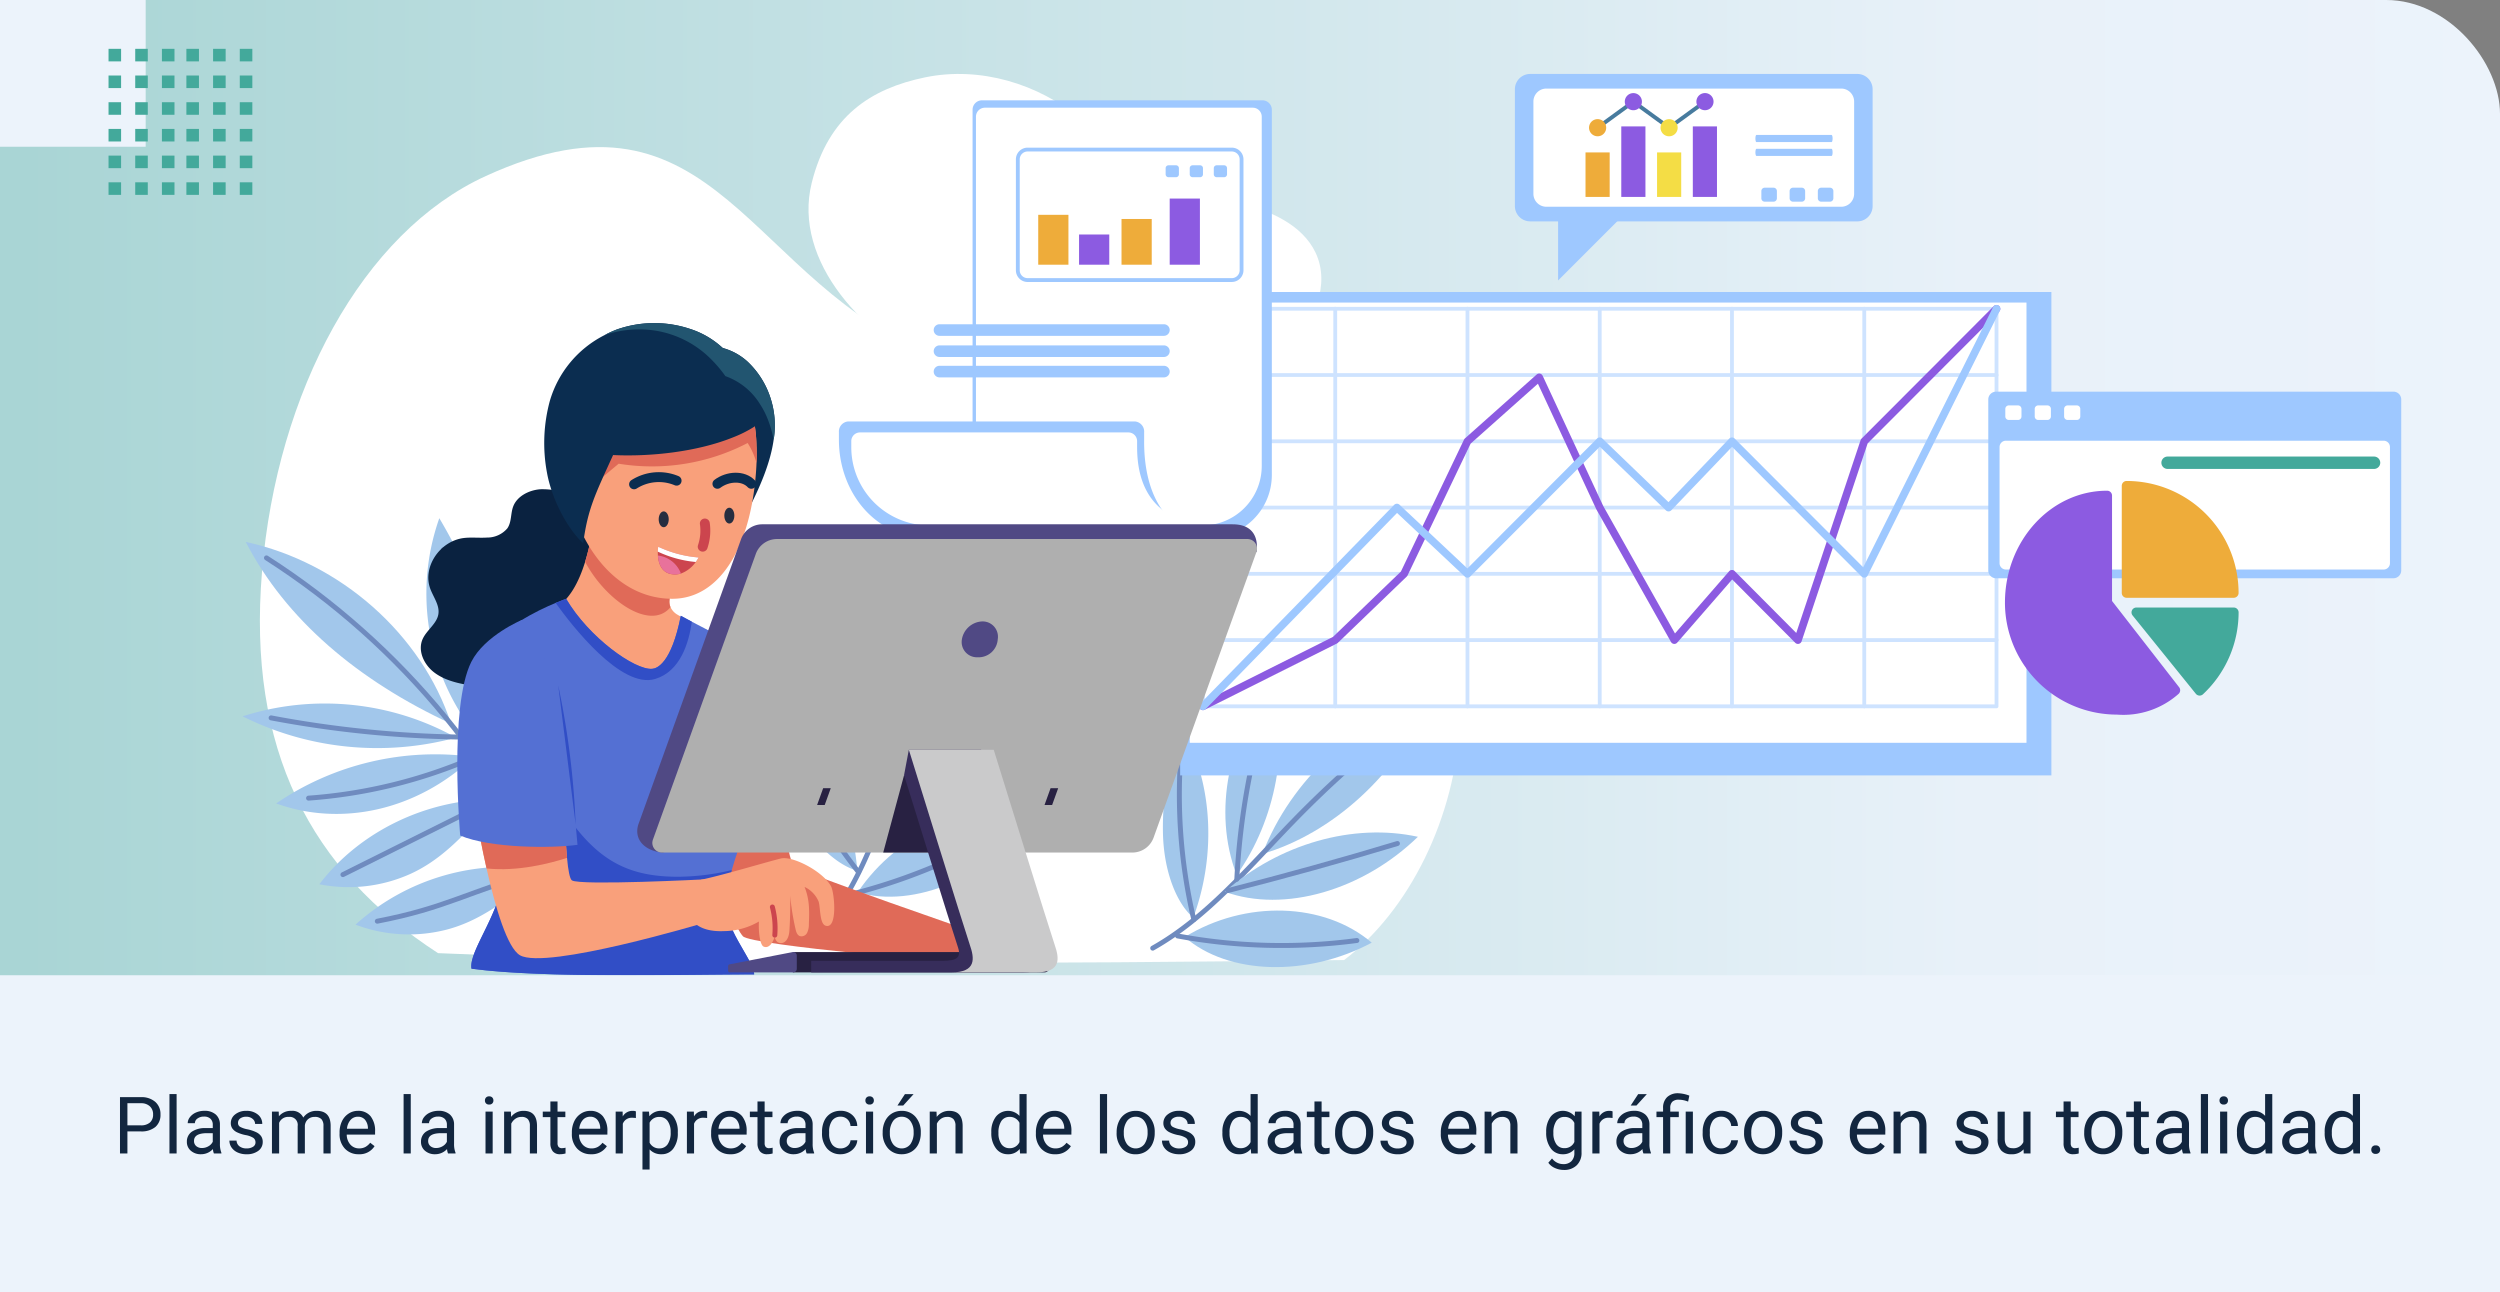 <svg xmlns="http://www.w3.org/2000/svg" xmlns:xlink="http://www.w3.org/1999/xlink" width="505" height="261" viewBox="0 0 505 261">
  <rect x="0" y="0" width="505" height="261" fill="#808080" stroke="none"/>
  <defs>
    <linearGradient id="linear-gradient" x1="0.013" y1="0.554" x2="1" y2="0.554" gradientUnits="objectBoundingBox">
      <stop offset="0" stop-color="#a9d5d5"/>
      <stop offset="0.783" stop-color="#e8f1f9"/>
      <stop offset="1" stop-color="#ecf3fb"/>
    </linearGradient>
    <clipPath id="clip-path">
      <rect id="Rectángulo_57889" data-name="Rectángulo 57889" width="246" height="182.061" fill="none"/>
    </clipPath>
    <clipPath id="clip-path-2">
      <rect id="Rectángulo_63739" data-name="Rectángulo 63739" width="315.59" height="141.689" fill="none"/>
    </clipPath>
    <clipPath id="clip-path-3">
      <rect id="Rectángulo_63733" data-name="Rectángulo 63733" width="315.584" height="141.689" transform="translate(0.005)" fill="none"/>
    </clipPath>
    <clipPath id="clip-path-4">
      <rect id="Rectángulo_63728" data-name="Rectángulo 63728" width="161.074" height="81.082" transform="translate(73.152 47.046)" fill="none"/>
    </clipPath>
    <clipPath id="clip-path-5">
      <rect id="Rectángulo_63727" data-name="Rectángulo 63727" width="161.071" height="81.08" transform="translate(73.152 47.048)" fill="none"/>
    </clipPath>
    <clipPath id="clip-path-7">
      <rect id="Rectángulo_63722" data-name="Rectángulo 63722" width="168.92" height="131.737" fill="none"/>
    </clipPath>
  </defs>
  <g id="Grupo_184188" data-name="Grupo 184188" transform="translate(-2197 5751)">
    <rect id="Rectángulo_63721" data-name="Rectángulo 63721" width="505" height="261" rx="23" transform="translate(2197 -5751)" fill="url(#linear-gradient)"/>
    <g id="Grupo_182778" data-name="Grupo 182778" transform="translate(2246 -5736.061)">
      <g id="Grupo_177953" data-name="Grupo 177953" clip-path="url(#clip-path)">
        <path id="Trazado_227962" data-name="Trazado 227962" d="M225.36,191.02c26.178-19.9,37.836-75.1-4.669-102.164-28.14-17.915-45.641-7.7-77.3-19.546C104.747,54.845,98.987,11.144,51.978,32.648,27.074,44.036,9.81,76.134,6.772,112.614c-2.977,35.725,9.685,60.238,35.559,77.011,60.761,2.585,121.644,2.117,183.028,1.395" transform="translate(-2.848 -12.029)" fill="#fff"/>
        <path id="Trazado_227963" data-name="Trazado 227963" d="M208.041,21.995c-3.954,15.875,10.729,31.591,26.2,38.106s33.208,5.744,49.779,2.635c7.15-1.339,14.5-3.225,20.056-7.783s8.776-12.474,5.731-18.868c-2.687-5.639-9.227-8.527-15.463-10.01s-12.858-2.089-18.413-5.209c-5.268-2.96-9-7.86-13.586-11.741-8.465-7.16-20.355-10.71-31.36-8.445S211.4,8.5,208.041,21.995" transform="translate(-93.071 0)" fill="#fff"/>
        <path id="Trazado_227964" data-name="Trazado 227964" d="M238.8,224.47c-1.064-16.4,6.113-33.382,18.2-43.095.375,16.487-6.73,33.173-18.2,43.095" transform="translate(-107.119 -81.397)" fill="#a2c7eb"/>
        <path id="Trazado_227965" data-name="Trazado 227965" d="M244.934,189.385a217.581,217.581,0,0,0-13.158,29.672c-4.448,12.441-7.949,25.659-15.567,36.089" transform="translate(-97.03 -84.992)" fill="none" stroke="#6f8bbf" stroke-linecap="round" stroke-miterlimit="10" stroke-width="1"/>
        <path id="Trazado_227966" data-name="Trazado 227966" d="M231.96,256.33c6.119-13.687,18.262-24.028,31.651-26.955-5.7,14.668-18.521,25.858-31.651,26.955" transform="translate(-104.098 -102.938)" fill="#a2c7eb"/>
        <path id="Trazado_227967" data-name="Trazado 227967" d="M260.707,234.845q-13.717,12.072-27.9,23.46" transform="translate(-104.48 -105.393)" fill="none" stroke="#6f8bbf" stroke-linecap="round" stroke-miterlimit="10" stroke-width="1"/>
        <path id="Trazado_227968" data-name="Trazado 227968" d="M225.41,286.842c8.175-12.21,23.256-18.582,35.736-15.1-9.178,12.055-24.292,18.444-35.736,15.1" transform="translate(-101.159 -121.527)" fill="#a2c7eb"/>
        <path id="Trazado_227969" data-name="Trazado 227969" d="M256.972,274.115a118.986,118.986,0,0,1-34.192,14.629" transform="translate(-99.978 -123.016)" fill="none" stroke="#6f8bbf" stroke-linecap="round" stroke-miterlimit="10" stroke-width="1"/>
        <path id="Trazado_227970" data-name="Trazado 227970" d="M224.131,238.824c2.613-13.748-1.306-29.072-10.032-39.209-3.577,13.51-.165,29.342,10.032,39.209" transform="translate(-95.465 -89.583)" fill="#a2c7eb"/>
        <path id="Trazado_227971" data-name="Trazado 227971" d="M216.85,205.975a148.819,148.819,0,0,0,9.52,36.474" transform="translate(-97.317 -92.437)" fill="none" stroke="#6f8bbf" stroke-linecap="round" stroke-miterlimit="10" stroke-width="1"/>
        <path id="Trazado_227972" data-name="Trazado 227972" d="M209.851,263.708c-1.113-14.133-8.357-27.407-18.951-34.733a60.4,60.4,0,0,0,5.76,21.261c3.633,7.535,8.968,12.314,13.191,13.472" transform="translate(-85.671 -102.759)" fill="#a2c7eb"/>
        <path id="Trazado_227973" data-name="Trazado 227973" d="M193.75,234.165a112.281,112.281,0,0,0,17.645,32.169" transform="translate(-86.95 -105.088)" fill="none" stroke="#6f8bbf" stroke-linecap="round" stroke-miterlimit="10" stroke-width="1"/>
        <path id="Trazado_227974" data-name="Trazado 227974" d="M373.71,260.627c5.782-15.043,19.083-27.247,33.751-30.962-6.427,14.839-19.546,26.8-33.751,30.962" transform="translate(-167.712 -103.068)" fill="#a2c7eb"/>
        <path id="Trazado_227975" data-name="Trazado 227975" d="M385.874,235.335A213.732,213.732,0,0,0,362.083,256.4c-9.029,9.272-17.545,19.613-28.553,25.8" transform="translate(-149.68 -105.613)" fill="none" stroke="#6f8bbf" stroke-linecap="round" stroke-miterlimit="10" stroke-width="1"/>
        <path id="Trazado_227976" data-name="Trazado 227976" d="M359.92,289.94c11.019-9.7,25.99-13.951,39.021-11.1-11.047,10.743-26.966,15.478-39.021,11.1" transform="translate(-161.524 -124.746)" fill="#a2c7eb"/>
        <path id="Trazado_227977" data-name="Trazado 227977" d="M395.3,282.005q-17.074,5.159-34.275,9.514" transform="translate(-162.017 -126.557)" fill="none" stroke="#6f8bbf" stroke-linecap="round" stroke-miterlimit="10" stroke-width="1"/>
        <path id="Trazado_227978" data-name="Trazado 227978" d="M345.26,311.93c12.232-7.541,28.173-7.061,37.775,1.136-13.053,6.99-29.033,6.51-37.775-1.136" transform="translate(-154.945 -137.586)" fill="#a2c7eb"/>
        <path id="Trazado_227979" data-name="Trazado 227979" d="M378.855,316.8a115.24,115.24,0,0,1-36.215-.921" transform="translate(-153.769 -141.757)" fill="none" stroke="#6f8bbf" stroke-linecap="round" stroke-miterlimit="10" stroke-width="1"/>
        <path id="Trazado_227980" data-name="Trazado 227980" d="M362.439,261.806c7.943-11.179,10.76-26.431,7.2-39.021-8.7,10.572-12.177,26.067-7.2,39.021" transform="translate(-161.629 -99.981)" fill="#a2c7eb"/>
        <path id="Trazado_227981" data-name="Trazado 227981" d="M370.882,229.1a146.563,146.563,0,0,0-6.532,36.381" transform="translate(-163.512 -102.817)" fill="none" stroke="#6f8bbf" stroke-linecap="round" stroke-miterlimit="10" stroke-width="1"/>
        <path id="Trazado_227982" data-name="Trazado 227982" d="M343.4,277.689c4.807-13.042,3.848-27.826-2.514-38.674a59.632,59.632,0,0,0-3.622,21.288c.116,8.191,2.872,14.629,6.135,17.386" transform="translate(-151.354 -107.264)" fill="#a2c7eb"/>
        <path id="Trazado_227983" data-name="Trazado 227983" d="M343.811,244.8a110.54,110.54,0,0,0,2.409,35.857" transform="translate(-154.069 -109.858)" fill="none" stroke="#6f8bbf" stroke-linecap="round" stroke-miterlimit="10" stroke-width="1"/>
        <path id="Trazado_227984" data-name="Trazado 227984" d="M42.636,208.214c-5.895-18.03-22.345-32.6-41.482-36.732,8.045,15.6,22.638,28.013,41.482,36.732" transform="translate(-0.518 -76.957)" fill="#a2c7eb"/>
        <path id="Trazado_227985" data-name="Trazado 227985" d="M43.116,237.585A54.527,54.527,0,0,0,0,233.289a60.888,60.888,0,0,0,43.116,4.3" transform="translate(0 -103.53)" fill="#a2c7eb"/>
        <path id="Trazado_227986" data-name="Trazado 227986" d="M52.21,249.858a57.041,57.041,0,0,0-39.9,9.391c12.851,4.672,28.27,1.642,39.9-9.391" transform="translate(-5.523 -111.894)" fill="#a2c7eb"/>
        <path id="Trazado_227987" data-name="Trazado 227987" d="M63.664,265.782c-13.819-.057-27.407,6.51-35.53,17.175a30.383,30.383,0,0,0,18.324-2.06c5.642-2.555,10.37-6.916,17.206-15.115" transform="translate(-12.626 -119.276)" fill="#a2c7eb"/>
        <path id="Trazado_227988" data-name="Trazado 227988" d="M79.352,291.192A45.351,45.351,0,0,0,41.38,302.237a30.51,30.51,0,0,0,18.432,1c6-1.582,11.4-5.1,19.54-12.046" transform="translate(-18.57 -130.396)" fill="#a2c7eb"/>
        <path id="Trazado_227989" data-name="Trazado 227989" d="M76.28,205.169a45.7,45.7,0,0,1-6.328-42.376c3.9,6.611,7.272,13.6,8.844,21.03s1.267,15.351-2.516,21.347" transform="translate(-30.21 -73.058)" fill="#a2c7eb"/>
        <path id="Trazado_227990" data-name="Trazado 227990" d="M93.121,231.691A41.8,41.8,0,0,1,104.7,195.816c1.07,13.331-3.008,26.912-11.581,35.875" transform="translate(-41.553 -87.878)" fill="#a2c7eb"/>
        <path id="Trazado_227991" data-name="Trazado 227991" d="M8.753,177.344c27.387,17.523,48.805,43.641,60.111,73.316" transform="translate(-3.928 -79.588)" fill="none" stroke="#6f8bbf" stroke-linecap="round" stroke-miterlimit="10" stroke-width="1"/>
        <path id="Trazado_227992" data-name="Trazado 227992" d="M73.64,174.393a217.3,217.3,0,0,1,6.044,41.187" transform="translate(-33.048 -78.263)" fill="none" stroke="#6f8bbf" stroke-linecap="round" stroke-miterlimit="10" stroke-width="1"/>
        <path id="Trazado_227993" data-name="Trazado 227993" d="M102.828,205.307a80.261,80.261,0,0,1-9.851,31.187" transform="translate(-41.726 -92.137)" fill="none" stroke="#6f8bbf" stroke-linecap="round" stroke-miterlimit="10" stroke-width="1"/>
        <path id="Trazado_227994" data-name="Trazado 227994" d="M10.458,235.972a221.72,221.72,0,0,0,38.082,3.872" transform="translate(-4.693 -105.899)" fill="none" stroke="#6f8bbf" stroke-linecap="round" stroke-miterlimit="10" stroke-width="1"/>
        <path id="Trazado_227995" data-name="Trazado 227995" d="M24.184,258.661a102.251,102.251,0,0,0,33.5-8.253" transform="translate(-10.853 -112.377)" fill="none" stroke="#6f8bbf" stroke-linecap="round" stroke-miterlimit="10" stroke-width="1"/>
        <path id="Trazado_227996" data-name="Trazado 227996" d="M36.767,280.389Q52.791,272.4,68.816,264.4" transform="translate(-16.5 -118.655)" fill="none" stroke="#6f8bbf" stroke-linecap="round" stroke-miterlimit="10" stroke-width="1"/>
        <path id="Trazado_227997" data-name="Trazado 227997" d="M49.372,302.055c13.948-2.691,18.092-5.9,33.572-10.346" transform="translate(-22.157 -130.912)" fill="none" stroke="#6f8bbf" stroke-linecap="round" stroke-miterlimit="10" stroke-width="1"/>
      </g>
    </g>
    <g id="Grupo_182780" data-name="Grupo 182780" transform="translate(2366.46 -5736.061)">
      <g id="Grupo_182789" data-name="Grupo 182789" clip-path="url(#clip-path-2)">
        <g id="Grupo_182786" data-name="Grupo 182786">
          <g id="Grupo_182785" data-name="Grupo 182785" clip-path="url(#clip-path-3)">
            <path id="Trazado_234404" data-name="Trazado 234404" d="M205.73,29.778h-66.1a3.09,3.09,0,0,1-3.081-3.081V3.08A3.089,3.089,0,0,1,139.629,0h66.1a3.089,3.089,0,0,1,3.08,3.08V26.7a3.089,3.089,0,0,1-3.08,3.081" fill="#9ec8ff"/>
            <path id="Trazado_234405" data-name="Trazado 234405" d="M145.275,25.286V41.715l18.932-18.932s-18.547,2.5-18.932,2.5" fill="#9ec8ff"/>
            <path id="Trazado_234406" data-name="Trazado 234406" d="M202.46,26.825H142.9a2.619,2.619,0,0,1-2.612-2.612V5.564A2.619,2.619,0,0,1,142.9,2.952h59.564a2.619,2.619,0,0,1,2.612,2.612v18.65a2.619,2.619,0,0,1-2.612,2.612" fill="#fff"/>
            <path id="Trazado_234407" data-name="Trazado 234407" d="M200.525,13.764H185.331c-.111,0-.2-.32-.2-.714v-.015c0-.394.089-.713.2-.714h15.194c.111,0,.2.32.2.714v.015c0,.394-.089.713-.2.714" fill="#9ec8ff"/>
            <path id="Trazado_234408" data-name="Trazado 234408" d="M200.525,16.558H185.331c-.111,0-.2-.32-.2-.714v-.01c0-.394.089-.713.2-.714h15.194c.111,0,.2.32.2.714v.015c0,.394-.089.713-.2.714" fill="#9ec8ff"/>
            <path id="Trazado_234409" data-name="Trazado 234409" d="M188.791,25.8h-1.778a.68.68,0,0,1-.679-.68V23.655a.68.68,0,0,1,.679-.68h1.778a.679.679,0,0,1,.68.68v1.464a.679.679,0,0,1-.68.68" fill="#9ec8ff"/>
            <path id="Trazado_234410" data-name="Trazado 234410" d="M194.5,25.8h-1.778a.679.679,0,0,1-.68-.68V23.655a.679.679,0,0,1,.68-.68H194.5a.679.679,0,0,1,.68.68v1.464a.679.679,0,0,1-.68.68" fill="#9ec8ff"/>
            <path id="Trazado_234411" data-name="Trazado 234411" d="M200.2,25.8h-1.778a.679.679,0,0,1-.68-.68V23.655a.679.679,0,0,1,.68-.68H200.2a.679.679,0,0,1,.68.68v1.464a.679.679,0,0,1-.68.68" fill="#9ec8ff"/>
            <rect id="Rectángulo_63725" data-name="Rectángulo 63725" width="175.992" height="97.64" transform="translate(68.93 44.049)" fill="#9ec8ff"/>
            <rect id="Rectángulo_63726" data-name="Rectángulo 63726" width="169.023" height="88.929" transform="translate(70.866 46.179)" fill="#fff"/>
            <g id="Grupo_182784" data-name="Grupo 182784" opacity="0.5">
              <g id="Grupo_182783" data-name="Grupo 182783">
                <g id="Grupo_182782" data-name="Grupo 182782" clip-path="url(#clip-path-4)">
                  <g id="Grupo_182781" data-name="Grupo 182781">
                    <g id="Grupo_182780-2" data-name="Grupo 182780" clip-path="url(#clip-path-5)">
                      <path id="Trazado_234412" data-name="Trazado 234412" d="M233.835,128.128H73.539a.387.387,0,0,1-.387-.387V47.435a.387.387,0,0,1,.387-.387h160.3a.387.387,0,0,1,.387.387v80.306a.387.387,0,0,1-.387.387M73.93,127.354H233.448V47.822H73.926Z" fill="#9ec8ff"/>
                      <path id="Trazado_234413" data-name="Trazado 234413" d="M233.835,114.742H73.539a.387.387,0,0,1,0-.774h160.3a.387.387,0,0,1,0,.774" fill="#9ec8ff"/>
                      <path id="Trazado_234414" data-name="Trazado 234414" d="M233.835,101.359H73.539a.387.387,0,0,1,0-.774h160.3a.387.387,0,0,1,0,.774" fill="#9ec8ff"/>
                      <path id="Trazado_234415" data-name="Trazado 234415" d="M233.835,87.975H73.539a.387.387,0,0,1,0-.774h160.3a.387.387,0,0,1,0,.774" fill="#9ec8ff"/>
                      <path id="Trazado_234416" data-name="Trazado 234416" d="M233.835,74.591H73.539a.387.387,0,0,1,0-.774h160.3a.387.387,0,0,1,0,.774" fill="#9ec8ff"/>
                      <path id="Trazado_234417" data-name="Trazado 234417" d="M233.835,61.206H73.539a.387.387,0,0,1,0-.774h160.3a.387.387,0,0,1,0,.774" fill="#9ec8ff"/>
                      <path id="Trazado_234418" data-name="Trazado 234418" d="M207.119,128.128a.387.387,0,0,1-.387-.387V47.435a.387.387,0,1,1,.774,0v80.306a.387.387,0,0,1-.387.387" fill="#9ec8ff"/>
                      <path id="Trazado_234419" data-name="Trazado 234419" d="M180.4,128.128a.387.387,0,0,1-.387-.387V47.435a.387.387,0,0,1,.774-.005v80.311a.387.387,0,0,1-.387.387" fill="#9ec8ff"/>
                      <path id="Trazado_234420" data-name="Trazado 234420" d="M153.687,128.128a.387.387,0,0,1-.387-.387V47.435a.387.387,0,0,1,.774-.005v80.311a.387.387,0,0,1-.387.387" fill="#9ec8ff"/>
                      <path id="Trazado_234421" data-name="Trazado 234421" d="M126.971,128.128a.387.387,0,0,1-.387-.387V47.435a.387.387,0,0,1,.774-.005v80.311a.387.387,0,0,1-.387.387" fill="#9ec8ff"/>
                      <path id="Trazado_234422" data-name="Trazado 234422" d="M100.255,128.128a.387.387,0,0,1-.387-.387V47.435a.387.387,0,0,1,.774,0v80.306a.387.387,0,0,1-.387.387" fill="#9ec8ff"/>
                    </g>
                  </g>
                </g>
              </g>
            </g>
            <path id="Trazado_234423" data-name="Trazado 234423" d="M73.54,128.515a.774.774,0,0,1-.347-1.467L99.8,113.716l13.724-13.205,12.746-26.642a.757.757,0,0,1,.183-.244l14.488-12.909a.775.775,0,0,1,1.093.063.791.791,0,0,1,.124.189l12.215,26.266,14.514,25.786,10.929-12.556a.773.773,0,0,1,.558-.265.755.755,0,0,1,.575.227l12.436,12.494,13-38.961a.774.774,0,0,1,.186-.3L233.291,46.89a.776.776,0,0,1,1.1,1.094L207.8,74.626l-13.337,39.98a.775.775,0,0,1-1.284.3L180.44,102.111l-11.1,12.757a.773.773,0,0,1-1.092.076.787.787,0,0,1-.167-.205L153.012,87.968a.529.529,0,0,1-.027-.053L141.2,62.566,127.6,74.678l-12.739,26.628a.764.764,0,0,1-.162.224l-13.91,13.384a.768.768,0,0,1-.19.134L73.885,128.432a.769.769,0,0,1-.346.082" fill="#8c5be1"/>
            <path id="Trazado_234424" data-name="Trazado 234424" d="M73.539,128.515a.774.774,0,0,1-.554-1.315l39.174-40.153a.775.775,0,0,1,1.084-.024l13.711,12.87,26.185-26.237a.776.776,0,0,1,1.085-.011l13.345,12.846,12.274-12.823a.772.772,0,0,1,.551-.239.787.787,0,0,1,.556.227l25.962,26.008L233.147,47.09a.774.774,0,1,1,1.386.691l-26.721,53.537a.775.775,0,0,1-1.241.2L180.412,75.312l-12.26,12.815a.775.775,0,0,1-1.1.026l0,0L153.7,75.292l-26.179,26.23a.775.775,0,0,1-1.078.018l-13.7-12.865L74.1,128.284a.775.775,0,0,1-.554.233" fill="#9ec8ff"/>
            <path id="Trazado_234425" data-name="Trazado 234425" d="M74.81,93.651H27V7.233a1.91,1.91,0,0,1,1.91-1.91h56.63a1.91,1.91,0,0,1,1.91,1.91V81.011A12.642,12.642,0,0,1,74.811,93.653" fill="#9ec8ff"/>
            <path id="Trazado_234426" data-name="Trazado 234426" d="M73.406,91.208H27.683V8.63A1.814,1.814,0,0,1,29.5,6.816H83.6A1.814,1.814,0,0,1,85.411,8.63V79.2A12.009,12.009,0,0,1,73.406,91.208" fill="#fff"/>
            <path id="Trazado_234427" data-name="Trazado 234427" d="M61.658,73.89V72.368a2.042,2.042,0,0,0-1.878-2.174H1.883A2.042,2.042,0,0,0,0,72.368V73.89C0,84.678,7.56,93.423,16.881,93.423H76.037c-9.32,0-14.506-7.761-14.379-19.533" fill="#9ec8ff"/>
            <path id="Trazado_234428" data-name="Trazado 234428" d="M60.234,75.4V74.171a1.76,1.76,0,0,0-1.759-1.759H4.261A1.76,1.76,0,0,0,2.5,74.171V75.4A15.8,15.8,0,0,0,18.3,91.2H76.037c-8.728,0-15.8-4.223-15.8-15.8" fill="#fff"/>
            <path id="Trazado_234429" data-name="Trazado 234429" d="M79.355,42.024H38.118a2.37,2.37,0,0,1-2.367-2.367v-22.4a2.369,2.369,0,0,1,2.367-2.371H79.356a2.37,2.37,0,0,1,2.366,2.367v22.4a2.37,2.37,0,0,1-2.366,2.367M38.118,15.661a1.594,1.594,0,0,0-1.592,1.592v22.4a1.594,1.594,0,0,0,1.592,1.592H79.356a1.594,1.594,0,0,0,1.592-1.592v-22.4a1.594,1.594,0,0,0-1.592-1.592Z" fill="#9ec8ff"/>
            <path id="Trazado_234430" data-name="Trazado 234430" d="M65.649,52.9H20.32a1.171,1.171,0,1,1,0-2.342H65.649a1.171,1.171,0,0,1,0,2.342" fill="#9ec8ff"/>
            <path id="Trazado_234431" data-name="Trazado 234431" d="M65.649,57.171H20.32a1.171,1.171,0,0,1,0-2.342H65.649a1.171,1.171,0,0,1,0,2.342" fill="#9ec8ff"/>
            <path id="Trazado_234432" data-name="Trazado 234432" d="M65.649,61.295H20.32a1.171,1.171,0,1,1,0-2.342H65.649a1.171,1.171,0,0,1,0,2.342" fill="#9ec8ff"/>
            <path id="Trazado_234433" data-name="Trazado 234433" d="M68.1,20.857H66.584A.579.579,0,0,1,66,20.278V19.03a.579.579,0,0,1,.579-.579H68.1a.579.579,0,0,1,.579.579v1.247a.579.579,0,0,1-.579.579" fill="#9ec8ff"/>
            <path id="Trazado_234434" data-name="Trazado 234434" d="M72.96,20.857H71.445a.579.579,0,0,1-.579-.579V19.03a.579.579,0,0,1,.579-.579H72.96a.579.579,0,0,1,.579.579v1.247a.579.579,0,0,1-.579.579" fill="#9ec8ff"/>
            <path id="Trazado_234435" data-name="Trazado 234435" d="M77.821,20.857H76.306a.579.579,0,0,1-.579-.579V19.03a.579.579,0,0,1,.579-.579h1.515a.579.579,0,0,1,.579.579v1.247a.579.579,0,0,1-.579.579" fill="#9ec8ff"/>
            <rect id="Rectángulo_63729" data-name="Rectángulo 63729" width="6.103" height="10.077" transform="translate(40.262 28.455)" fill="#eeac3a"/>
            <rect id="Rectángulo_63730" data-name="Rectángulo 63730" width="6.103" height="9.237" transform="translate(57.087 29.295)" fill="#eeac3a"/>
            <rect id="Rectángulo_63731" data-name="Rectángulo 63731" width="6.103" height="13.361" transform="translate(66.819 25.171)" fill="#8c5be1"/>
            <rect id="Rectángulo_63732" data-name="Rectángulo 63732" width="6.103" height="6.103" transform="translate(48.51 32.429)" fill="#8c5be1"/>
            <path id="Trazado_234436" data-name="Trazado 234436" d="M11.688,97.053h-.021a.58.58,0,0,1-.414-.2L8.429,93.644a.581.581,0,0,1,.872-.767l2.418,2.752,5.595-5.476a.581.581,0,0,1,.813.83l-6.033,5.9a.58.58,0,0,1-.406.166" fill="#fff"/>
            <path id="Trazado_234437" data-name="Trazado 234437" d="M314.008,101.876H233.755a1.581,1.581,0,0,1-1.582-1.58h0V65.755a1.581,1.581,0,0,1,1.581-1.581h80.254a1.581,1.581,0,0,1,1.582,1.58h0V100.29a1.583,1.583,0,0,1-1.582,1.581" fill="#9ec8ff"/>
            <path id="Trazado_234438" data-name="Trazado 234438" d="M312.031,100.107h-76.3a1.278,1.278,0,0,1-1.278-1.278V75.36a1.278,1.278,0,0,1,1.278-1.277h76.3a1.277,1.277,0,0,1,1.278,1.276h0V98.829a1.278,1.278,0,0,1-1.278,1.278" fill="#fff"/>
            <path id="Trazado_234439" data-name="Trazado 234439" d="M238.172,69.894H236.32a.708.708,0,0,1-.708-.708V67.661a.708.708,0,0,1,.708-.708h1.852a.708.708,0,0,1,.708.708v1.525a.708.708,0,0,1-.708.708" fill="#fff"/>
            <path id="Trazado_234440" data-name="Trazado 234440" d="M244.114,69.894h-1.852a.708.708,0,0,1-.708-.708V67.661a.708.708,0,0,1,.708-.708h1.852a.708.708,0,0,1,.708.708v1.525a.708.708,0,0,1-.708.708" fill="#fff"/>
            <path id="Trazado_234441" data-name="Trazado 234441" d="M250.055,69.894H248.2a.708.708,0,0,1-.708-.708V67.661a.708.708,0,0,1,.708-.708h1.852a.708.708,0,0,1,.708.708v1.525a.708.708,0,0,1-.708.708" fill="#fff"/>
            <path id="Trazado_234442" data-name="Trazado 234442" d="M310.1,79.786h-41.71a1.25,1.25,0,0,1,0-2.5H310.1a1.25,1.25,0,0,1,0,2.5" fill="#43a99b"/>
          </g>
        </g>
        <g id="Grupo_182788" data-name="Grupo 182788">
          <g id="Grupo_182787" data-name="Grupo 182787" clip-path="url(#clip-path-2)">
            <path id="Trazado_234443" data-name="Trazado 234443" d="M153.255,11.258a.4.4,0,0,1-.238-.728l7.226-5.258a.4.4,0,0,1,.474,0l6.989,5.085,6.988-5.085a.4.4,0,1,1,.474.652l-7.226,5.257a.4.4,0,0,1-.474,0L160.479,6.1l-6.987,5.085a.4.4,0,0,1-.237.077" fill="#477b9e"/>
            <rect id="Rectángulo_63734" data-name="Rectángulo 63734" width="4.881" height="14.246" transform="translate(172.489 10.594)" fill="#8c5be1"/>
            <rect id="Rectángulo_63735" data-name="Rectángulo 63735" width="4.881" height="8.989" transform="translate(165.264 15.851)" fill="#f4dd45"/>
            <rect id="Rectángulo_63736" data-name="Rectángulo 63736" width="4.881" height="14.246" transform="translate(158.039 10.594)" fill="#8c5be1"/>
            <rect id="Rectángulo_63737" data-name="Rectángulo 63737" width="4.881" height="8.989" transform="translate(150.814 15.851)" fill="#eeac3a"/>
            <path id="Trazado_234444" data-name="Trazado 234444" d="M174.326,3.975a1.732,1.732,0,1,1-1,2.235,1.732,1.732,0,0,1,1-2.235" fill="#8c5be1"/>
            <path id="Trazado_234445" data-name="Trazado 234445" d="M166.015,10.466a1.731,1.731,0,1,1,1.288,2.081,1.73,1.73,0,0,1-1.288-2.081" fill="#f4dd45"/>
            <path id="Trazado_234446" data-name="Trazado 234446" d="M159.254,4.374a1.731,1.731,0,1,1,0,2.449,1.733,1.733,0,0,1,0-2.449" fill="#8c5be1"/>
            <path id="Trazado_234447" data-name="Trazado 234447" d="M152.624,9.246a1.732,1.732,0,1,1-.978,2.245,1.732,1.732,0,0,1,.978-2.245" fill="#eeac3a"/>
            <path id="Trazado_234448" data-name="Trazado 234448" d="M260.12,82.217a.983.983,0,0,0-.983.983v21.631a.983.983,0,0,0,.983.983h21.631a.983.983,0,0,0,.983-.983A22.639,22.639,0,0,0,260.12,82.217" fill="#eeac3a"/>
            <path id="Trazado_234449" data-name="Trazado 234449" d="M270.729,123.892l-13.558-17.43V85.168a.985.985,0,0,0-.984-.984c-11.385,0-20.647,10.145-20.647,22.614a22.64,22.64,0,0,0,22.614,22.614,16.8,16.8,0,0,0,12.422-4.157.985.985,0,0,0,.153-1.363" fill="#8c5be1"/>
            <path id="Trazado_234450" data-name="Trazado 234450" d="M281.75,107.781H262.086a.984.984,0,0,0-.765,1.6L274.1,125.205a.979.979,0,0,0,.7.364h.069a.984.984,0,0,0,.67-.263,22.7,22.7,0,0,0,7.2-16.542.983.983,0,0,0-.983-.983" fill="#43a99b"/>
          </g>
        </g>
      </g>
    </g>
    <g id="Grupo_182777" data-name="Grupo 182777" transform="translate(2282 -5685.737)">
      <g id="Grupo_182776" data-name="Grupo 182776" clip-path="url(#clip-path-7)">
        <path id="Trazado_234365" data-name="Trazado 234365" d="M9,96.037A41.8,41.8,0,0,1,20.581,60.162C21.651,73.493,17.573,87.074,9,96.037" fill="#a2c7eb"/>
        <path id="Trazado_234366" data-name="Trazado 234366" d="M18.536,65.394A80.258,80.258,0,0,1,8.685,96.581" fill="none" stroke="#6f8bbf" stroke-linecap="round" stroke-miterlimit="10" stroke-width="1"/>
        <path id="Trazado_234367" data-name="Trazado 234367" d="M72.948,97.821s1.208,11.065,2.558,11.951c2.414,1.593,36.361,13.275,36.361,13.275l-1.915,6.271s-43.277-3.56-44.9-5.473c-2.822-3.318-7.783-19.326-7.783-19.326Z" fill="#e06a58"/>
        <path id="Trazado_234368" data-name="Trazado 234368" d="M54.493,69.34l3.092-7.425s8.39,3.941,11.157,8.809c2.96,5.2,6.582,32.869,6.582,32.869S60.513,107,57.79,105.555s-3.3-36.215-3.3-36.215" fill="#314ec6"/>
        <path id="Trazado_234369" data-name="Trazado 234369" d="M30.939,34.877a16.373,16.373,0,0,0-6.78-1.312c-2.321.176-4.691,1.406-5.479,3.445-.562,1.444-.3,3.147-1.191,4.448a5.322,5.322,0,0,1-4.111,1.865c-1.582.11-3.175-.1-4.746.1C3.781,44.068.32,49.338,1.913,53.654c.634,1.72,1.935,3.362,1.637,5.154C3.236,60.726,1.224,61.989.4,63.769c-1.1,2.37.215,5.242,2.381,6.857s4.983,2.221,7.717,2.629a32.044,32.044,0,0,0,11.372.033c3.721-.794,7.276-2.756,9.2-5.821a47.548,47.548,0,0,1,2.365-4.162c2.051-2.629,5.683-3.649,8.544-5.512,3.125-2.045,5.419-6.025,3.577-9.139-1.775-2.993-6.394-3.66-8.246-6.609a20.747,20.747,0,0,1-1.444-4c-.507-1.334-1.72-2.006-4.922-3.181" fill="#0a2240"/>
        <path id="Trazado_234370" data-name="Trazado 234370" d="M43.564,71.594a3.252,3.252,0,0,0,2.084,1.378,3.125,3.125,0,0,0,2.337-1.246A23.725,23.725,0,0,0,54.021,60.15c-.777-.441-1.527-.865-2.2-1.262a3.343,3.343,0,0,1-1.373-1.51,2.894,2.894,0,0,1-.2-1.422,40.636,40.636,0,0,1,2.288-10.661c-6.912-1.56-13.433-3.412-17.182-6.543-.458,1.929-1,5.705-2.15,9.448-1.229,3.963-3.148,7.882-6.4,9.569a68.586,68.586,0,0,1,16.76,13.825" fill="#f9a07b"/>
        <path id="Trazado_234371" data-name="Trazado 234371" d="M50.238,55.962a2.894,2.894,0,0,0,.2,1.422c-4.09,4.961-13.235-1.521-17.248-9.178,1.152-3.743,1.692-7.519,2.15-9.448,3.743,3.131,10.269,4.989,17.182,6.543a40.6,40.6,0,0,0-2.288,10.661" fill="#e06a58"/>
        <path id="Trazado_234372" data-name="Trazado 234372" d="M61.626,115.934c-.9,5.986,5.556,12.43,5.716,15.627-13.72,0-42.461.838-57.1-1.152-.667-3.693,6.56-12,6.56-20.2,0-1.086-.044-2.277-.132-3.555-.232-3.66-.772-8.015-1.373-12.48C13.665,82.2,11.5,69.385,13.1,66.729c3.142-5.176,10.49-8.693,14.133-10.2,1.251-.518,2.067-.8,2.128-.832,4.57,7.794,13.869,14.442,17.38,14.144.976-.077,3.87-1.086,5.782-10.716.744.424,1.488.816,2.227,1.2,3.633,1.891,7.039,3.451,8.02,5.882,2.591,6.4,5.132,22.534,4.57,28.272-.568,5.788-2.894,10.209-4.526,16.019-.38,1.362-.728,2.806-1.009,4.36-.072.347-.127.711-.182,1.086" fill="#5470d3"/>
        <path id="Trazado_234373" data-name="Trazado 234373" d="M67.342,131.562c-13.72,0-42.461.838-57.1-1.152-.667-3.693,6.56-12,6.56-20.2,0-1.086-.044-2.277-.132-3.555C16.438,103,15.9,98.64,15.3,94.175c2.6,2.74,6.383-8.836,8.059-5.446,9.068,18.3,16.217,23.113,28.642,23.113a47.668,47.668,0,0,0,10.815-1.35c-.38,1.362-.728,2.806-1.009,4.36q-.1.53-.182,1.091c-.9,5.975,5.556,12.419,5.716,15.622" fill="#314ec6"/>
        <path id="Trazado_234374" data-name="Trazado 234374" d="M54.752,60.316c-.59,4.283-2.337,10.054-7.419,11.576-6.868,2.056-16.807-10.776-20.1-15.368,1.251-.518,2.067-.8,2.128-.832,4.57,7.794,13.869,14.442,17.38,14.144.976-.077,3.87-1.086,5.782-10.716.744.419,1.488.81,2.227,1.2" fill="#314ec6"/>
        <path id="Trazado_234375" data-name="Trazado 234375" d="M71.278,23.577c-.639,4.531-2.662,9.525-5.611,15.043-1.036-4.52-1.7-10.027-2.613-15.534-.932-5.518-2.117-11.035-4.173-15.545a27.162,27.162,0,0,0-1.51-2.833A10.065,10.065,0,0,1,61,5.033,12.152,12.152,0,0,1,65.959,7.74a17.392,17.392,0,0,1,4.834,7.9,17.718,17.718,0,0,1,.485,7.938" fill="#0b2d50"/>
        <path id="Trazado_234376" data-name="Trazado 234376" d="M67.817,28.263c-.033.893-.094,1.8-.176,2.706-1.257,14.663-7.414,24.722-16.834,24.722-13.3,0-21.922-14.916-21.922-29.529,0-14.414,8.831-24.849,19.166-23.642C54.01,3.2,58.364,5.182,61.457,8.082a18.282,18.282,0,0,1,4.531,6.912,30.2,30.2,0,0,1,1.825,9.955c0,.011.011.022.011.033.044,1.069.033,2.161-.006,3.28" fill="#f9a07b"/>
        <path id="Trazado_234377" data-name="Trazado 234377" d="M67.817,28.262a14.741,14.741,0,0,0-1.791-4.04A41.858,41.858,0,0,1,39.97,28.406c-1.687,1.406-3.335,2.789-4.994,4.173.033-6.67.127-11.184,2.729-14.414,2.442-3.032,6.515-4.173,10.374-4.669a47.956,47.956,0,0,1,13.092.083,13.25,13.25,0,0,1,4.823,1.428,30.2,30.2,0,0,1,1.825,9.955c0,.011.011.022.011.033.039,1.058.028,2.15-.011,3.269" fill="#e06a58"/>
        <path id="Trazado_234378" data-name="Trazado 234378" d="M69.735,19.233a24.594,24.594,0,0,1-6.681,3.859c-7.309,2.949-16.807,3.925-24.21,3.566-3.638,7.993-5.11,10.859-6.041,17.832-3.555-3.335-6.449-9.442-7.309-14.244a32.589,32.589,0,0,1,.568-14.508A21.7,21.7,0,0,1,37.13,2.424a20.853,20.853,0,0,1,2.381-1.1A22.8,22.8,0,0,1,54.3,1.148,17.6,17.6,0,0,1,60.992,5.04c3.754,3.39,6.074,7.982,7.574,11.421.474,1.053.854,2.006,1.169,2.773" fill="#0b2d50"/>
        <path id="Trazado_234379" data-name="Trazado 234379" d="M71.278,23.578a22.467,22.467,0,0,0-1.395-4.658,16.071,16.071,0,0,0-1.312-2.464,13.508,13.508,0,0,0-7.039-5.738,25.939,25.939,0,0,0-2.646-3.17A20.415,20.415,0,0,0,47.492,1.54a21.644,21.644,0,0,0-10.352.882,20.853,20.853,0,0,1,2.381-1.1A22.8,22.8,0,0,1,54.31,1.146,17.6,17.6,0,0,1,61,5.038a12.152,12.152,0,0,1,4.961,2.707,17.4,17.4,0,0,1,4.834,7.9,17.819,17.819,0,0,1,.48,7.938" fill="#225570"/>
        <path id="Trazado_234380" data-name="Trazado 234380" d="M43.083,32.568a9.33,9.33,0,0,1,8.588-.733" fill="none" stroke="#0b2d50" stroke-linecap="round" stroke-miterlimit="10" stroke-width="2"/>
        <path id="Trazado_234381" data-name="Trazado 234381" d="M59.917,32.468c2.106-1.571,5.226-1.731,6.852,0" fill="none" stroke="#0b2d50" stroke-linecap="round" stroke-miterlimit="10" stroke-width="2"/>
        <path id="Trazado_234382" data-name="Trazado 234382" d="M57.376,40.483a10.081,10.081,0,0,1-.43,4.685" fill="none" stroke="#cc454e" stroke-linecap="round" stroke-miterlimit="10" stroke-width="2"/>
        <path id="Trazado_234383" data-name="Trazado 234383" d="M49.069,38.036c.56,0,1.014.715,1.014,1.6s-.454,1.6-1.014,1.6-1.014-.715-1.014-1.6.454-1.6,1.014-1.6" fill="#262d40"/>
        <path id="Trazado_234384" data-name="Trazado 234384" d="M62.326,37.292c.56,0,1.014.715,1.014,1.6s-.454,1.6-1.014,1.6-1.014-.716-1.014-1.6.454-1.6,1.014-1.6" fill="#262d40"/>
        <path id="Trazado_234385" data-name="Trazado 234385" d="M56.12,47.349a7.859,7.859,0,0,1-.579.91,6.3,6.3,0,0,1-2.993,2.332h-.006a3.913,3.913,0,0,1-1.924.127C48.545,50.349,48,48.436,47.9,46.964a7.787,7.787,0,0,1-.017-.794,7.491,7.491,0,0,1,.077-.992,23.615,23.615,0,0,0,8.158,2.172" fill="#cc454e"/>
        <path id="Trazado_234386" data-name="Trazado 234386" d="M56.119,47.349a7.86,7.86,0,0,1-.579.91,22.774,22.774,0,0,1-7.656-2.089,7.491,7.491,0,0,1,.077-.992,23.615,23.615,0,0,0,8.158,2.172" fill="#fff"/>
        <path id="Trazado_234387" data-name="Trazado 234387" d="M52.542,50.581a3.913,3.913,0,0,1-1.924.127C48.545,50.339,48,48.426,47.9,46.954a5.645,5.645,0,0,1,4.641,3.627" fill="#e8729b"/>
        <path id="Trazado_234388" data-name="Trazado 234388" d="M57.525,112.357l-.342,8.814s-31.877,9.553-37.141,6.532c-2.569-1.477-4.967-9.6-6.758-17.534-1.874-8.334-3.076-16.449-3.076-16.449l18.686-3.66s.011,11.394.645,17.981c.226,2.453.551,4.239.987,4.531,1.648,1.086,27-.215,27-.215" fill="#f9a07b"/>
        <path id="Trazado_234389" data-name="Trazado 234389" d="M29.539,108.03c-3.4,1.1-9.95,2.806-16.256,2.133-1.874-8.334-3.076-16.449-3.076-16.449l18.686-3.66c0-.006.011,11.388.645,17.975" fill="#e06a58"/>
        <path id="Trazado_234390" data-name="Trazado 234390" d="M56.614,112.446c4.741-1.014,12.766-3.451,16.1-4.289,2.365-.6,8.522,2.591,10.148,5.6.711,1.312,1.384,8.742-1.08,7.976-1.235-.386-1.031-3.572-1.417-4.873a5.744,5.744,0,0,0-2.844-2.966c1.02,2.541.981,4.757.871,7.5a3.883,3.883,0,0,1-.353,1.764,1.266,1.266,0,0,1-1.488.667c-.562-.232-.755-.932-.882-1.543a50.285,50.285,0,0,1-1.053-6.626c.044,2.354-.006,4.713-.154,7.061-.11,1.8-1,2.784-2.1,2.469-.491-.138-.689-.59-.9-1.185-.331,1.152-1.158,2.425-2.227,1.94-.65-.292-1.053-2.64-.937-5.055a14.144,14.144,0,0,1-7.034,1.935c-2.392.11-4.84-.336-6.278-1.962a42.341,42.341,0,0,1,1.632-8.412" fill="#f9a07b"/>
        <path id="Trazado_234391" data-name="Trazado 234391" d="M71.51,123.635a16.876,16.876,0,0,0-.491-5.683" fill="none" stroke="#cc454e" stroke-linecap="round" stroke-miterlimit="10" stroke-width="1"/>
        <path id="Trazado_234392" data-name="Trazado 234392" d="M26.8,71.572c-1.356-3.82-6.323-11.636-6.323-11.636S12.893,63.089,10.2,68.441c-4.553,9.062-2.238,35.08-2.238,35.08,6.135,2.569,18.449,2.607,23.692,1.869,0,0-2.144-26.183-4.862-33.818" fill="#5470d3"/>
        <path id="Trazado_234393" data-name="Trazado 234393" d="M27.759,73.171a168.494,168.494,0,0,1,3.528,28.162" fill="#314ec6"/>
        <path id="Trazado_234394" data-name="Trazado 234394" d="M75.155,127.052h50.838a.927.927,0,0,1,.927.927v2.253a.927.927,0,0,1-.927.927H75.155Z" fill="#282142"/>
        <path id="Trazado_234395" data-name="Trazado 234395" d="M62.072,129.886v.916a.358.358,0,0,0,.358.358h12.8a.722.722,0,0,0,.722-.722V127.77a.721.721,0,0,0-.723-.721.662.662,0,0,0-.077,0L62.39,129.53a.358.358,0,0,0-.318.356" fill="#504984"/>
        <path id="Trazado_234396" data-name="Trazado 234396" d="M164,40.645H68.979A4.559,4.559,0,0,0,64.69,43.66L43.915,101.366c-.869,2.977,1.308,5.206,4.808,5.583.536.058,3.089-1.089,7.1-2.974h84.94a4.559,4.559,0,0,0,4.289-3.015l18.771-52.129,4.983-2.6s1.175-5.583-4.808-5.583" fill="#504984"/>
        <path id="Trazado_234397" data-name="Trazado 234397" d="M71.958,43.62h95.014a1.947,1.947,0,0,1,1.833,2.609l-20.78,57.707a4.559,4.559,0,0,1-4.289,3.015H48.722a1.947,1.947,0,0,1-1.833-2.609L67.672,46.635a4.559,4.559,0,0,1,4.289-3.015" fill="#afafaf"/>
        <path id="Trazado_234398" data-name="Trazado 234398" d="M93.409,106.95l4.218-15.643,15.985,15.643Z" fill="#282142"/>
        <path id="Trazado_234399" data-name="Trazado 234399" d="M116.543,63.886a3.879,3.879,0,0,1-4.086,3.62,3.082,3.082,0,0,1-3.2-2.959,3.116,3.116,0,0,1,.046-.661,4.352,4.352,0,0,1,4.086-3.62,3.092,3.092,0,0,1,3.153,3.62" fill="#504984"/>
        <path id="Trazado_234400" data-name="Trazado 234400" d="M81.591,97.347l1.222-3.393H81.277l-1.222,3.393Z" fill="#282142"/>
        <path id="Trazado_234401" data-name="Trazado 234401" d="M127.529,97.347l1.222-3.393h-1.536l-1.222,3.393Z" fill="#282142"/>
        <path id="Trazado_234402" data-name="Trazado 234402" d="M125.493,125.581c-.938-2.7-12.308-39.385-12.308-39.385h-14.6l-.964,5.11s9.785,31.579,10.723,34.275q.108.308.2.618c.858,2.637-1.4,2.625-3.953,2.625H78.859v2.334h42.883c5.158,0,4.689-2.881,3.751-5.577" fill="#372d5b"/>
        <path id="Trazado_234403" data-name="Trazado 234403" d="M98.591,86.2s11.37,36.689,12.308,39.385,1.407,5.577-3.751,5.577h17.144c5.158,0,4.689-2.881,3.751-5.577S115.735,86.2,115.735,86.2Z" fill="#cacacb"/>
      </g>
    </g>
    <rect id="Rectángulo_63711" data-name="Rectángulo 63711" width="505" height="64" transform="translate(2197 -5554)" fill="#ecf3fb"/>
    <path id="Trazado_237192" data-name="Trazado 237192" d="M25.738,10.547V15h-1.5V3.625h4.2a4.215,4.215,0,0,1,2.926.953A3.231,3.231,0,0,1,32.418,7.1a3.189,3.189,0,0,1-1.035,2.551,4.4,4.4,0,0,1-2.965.895Zm0-1.227h2.7a2.7,2.7,0,0,0,1.844-.567,2.075,2.075,0,0,0,.641-1.64,2.143,2.143,0,0,0-.641-1.628,2.525,2.525,0,0,0-1.758-.634H25.738ZM35.676,15H34.23V3h1.445Zm7.531,0a3.036,3.036,0,0,1-.2-.891A3.225,3.225,0,0,1,40.6,15.156a2.984,2.984,0,0,1-2.051-.707,2.287,2.287,0,0,1-.8-1.793,2.39,2.39,0,0,1,1-2.051,4.733,4.733,0,0,1,2.824-.73H42.98V9.211A1.623,1.623,0,0,0,42.527,8a1.821,1.821,0,0,0-1.336-.449,2.107,2.107,0,0,0-1.3.391,1.151,1.151,0,0,0-.523.945H37.918a2,2,0,0,1,.449-1.223,3.066,3.066,0,0,1,1.219-.934,4.1,4.1,0,0,1,1.691-.344,3.342,3.342,0,0,1,2.289.73,2.635,2.635,0,0,1,.859,2.012v3.891a4.757,4.757,0,0,0,.3,1.852V15Zm-2.4-1.1a2.54,2.54,0,0,0,1.289-.352,2.127,2.127,0,0,0,.883-.914V10.9H41.848q-2.656,0-2.656,1.555a1.316,1.316,0,0,0,.453,1.063A1.742,1.742,0,0,0,40.809,13.9Zm10.8-1.141a1.064,1.064,0,0,0-.441-.91,4.249,4.249,0,0,0-1.539-.559,7.277,7.277,0,0,1-1.742-.562,2.479,2.479,0,0,1-.953-.781,1.869,1.869,0,0,1-.309-1.078,2.193,2.193,0,0,1,.879-1.758,3.432,3.432,0,0,1,2.246-.719,3.532,3.532,0,0,1,2.332.742,2.357,2.357,0,0,1,.895,1.9H51.527a1.3,1.3,0,0,0-.5-1.023,1.888,1.888,0,0,0-1.27-.43,1.976,1.976,0,0,0-1.234.344,1.082,1.082,0,0,0-.445.9.877.877,0,0,0,.414.789,5.1,5.1,0,0,0,1.5.508,7.8,7.8,0,0,1,1.754.578,2.558,2.558,0,0,1,1,.809,1.988,1.988,0,0,1,.324,1.152,2.163,2.163,0,0,1-.906,1.816,3.8,3.8,0,0,1-2.352.684A4.257,4.257,0,0,1,48,14.8a2.922,2.922,0,0,1-1.223-1A2.42,2.42,0,0,1,46.34,12.4h1.445a1.5,1.5,0,0,0,.582,1.152,2.258,2.258,0,0,0,1.434.426,2.331,2.331,0,0,0,1.316-.332A1.02,1.02,0,0,0,51.613,12.758ZM56.3,6.547l.039.938a3.122,3.122,0,0,1,2.508-1.094A2.417,2.417,0,0,1,61.262,7.75a3.2,3.2,0,0,1,1.1-.984,3.242,3.242,0,0,1,1.6-.375q2.781,0,2.828,2.945V15H65.34V9.422a1.941,1.941,0,0,0-.414-1.355,1.823,1.823,0,0,0-1.391-.449A1.917,1.917,0,0,0,62.2,8.1a1.949,1.949,0,0,0-.617,1.293V15H60.129V9.461a1.613,1.613,0,0,0-1.8-1.844,1.934,1.934,0,0,0-1.945,1.211V15H54.934V6.547Zm16.172,8.609a3.693,3.693,0,0,1-2.8-1.129,4.19,4.19,0,0,1-1.078-3.02v-.266a5.073,5.073,0,0,1,.48-2.246,3.748,3.748,0,0,1,1.344-1.547,3.378,3.378,0,0,1,1.871-.559,3.166,3.166,0,0,1,2.563,1.086,4.7,4.7,0,0,1,.914,3.109v.6H70.043a3,3,0,0,0,.73,2.02,2.3,2.3,0,0,0,1.777.77,2.517,2.517,0,0,0,1.3-.312,3.259,3.259,0,0,0,.93-.828l.883.688A3.55,3.55,0,0,1,72.473,15.156Zm-.18-7.578a1.928,1.928,0,0,0-1.469.637A3.1,3.1,0,0,0,70.09,10h4.234V9.891a2.753,2.753,0,0,0-.594-1.707A1.815,1.815,0,0,0,72.293,7.578ZM82.973,15H81.527V3h1.445ZM90.5,15a3.036,3.036,0,0,1-.2-.891,3.225,3.225,0,0,1-2.406,1.047,2.984,2.984,0,0,1-2.051-.707,2.288,2.288,0,0,1-.8-1.793,2.39,2.39,0,0,1,1-2.051,4.733,4.733,0,0,1,2.824-.73h1.406V9.211A1.623,1.623,0,0,0,89.824,8a1.821,1.821,0,0,0-1.336-.449,2.108,2.108,0,0,0-1.3.391,1.151,1.151,0,0,0-.523.945H85.215a2,2,0,0,1,.449-1.223,3.066,3.066,0,0,1,1.219-.934,4.1,4.1,0,0,1,1.691-.344,3.342,3.342,0,0,1,2.289.73,2.635,2.635,0,0,1,.859,2.012v3.891a4.757,4.757,0,0,0,.3,1.852V15Zm-2.4-1.1a2.54,2.54,0,0,0,1.289-.352,2.127,2.127,0,0,0,.883-.914V10.9H89.145q-2.656,0-2.656,1.555a1.316,1.316,0,0,0,.453,1.063A1.742,1.742,0,0,0,88.105,13.9ZM99.52,15H98.074V6.547H99.52ZM97.957,4.3a.863.863,0,0,1,.215-.594.807.807,0,0,1,.637-.242.819.819,0,0,1,.641.242.854.854,0,0,1,.219.594.826.826,0,0,1-.219.586.834.834,0,0,1-.641.234.821.821,0,0,1-.637-.234A.834.834,0,0,1,97.957,4.3ZM103.2,6.547l.047,1.063a3.08,3.08,0,0,1,2.531-1.219q2.68,0,2.7,3.023V15h-1.445V9.406a1.946,1.946,0,0,0-.418-1.352,1.675,1.675,0,0,0-1.277-.437,2.086,2.086,0,0,0-1.234.375,2.546,2.546,0,0,0-.828.984V15h-1.445V6.547ZM112.621,4.5V6.547H114.2V7.664h-1.578v5.249a1.173,1.173,0,0,0,.211.763.888.888,0,0,0,.719.254,3.5,3.5,0,0,0,.688-.094V15a4.215,4.215,0,0,1-1.109.155,1.8,1.8,0,0,1-1.461-.586,2.517,2.517,0,0,1-.492-1.664V7.664h-1.539V6.547h1.539V4.5Zm6.773,10.656a3.693,3.693,0,0,1-2.8-1.129,4.19,4.19,0,0,1-1.078-3.02v-.266A5.073,5.073,0,0,1,116,8.5a3.748,3.748,0,0,1,1.344-1.547,3.378,3.378,0,0,1,1.871-.559,3.166,3.166,0,0,1,2.563,1.086,4.7,4.7,0,0,1,.914,3.109v.6h-5.727a3,3,0,0,0,.73,2.02,2.3,2.3,0,0,0,1.777.77,2.517,2.517,0,0,0,1.3-.312,3.259,3.259,0,0,0,.93-.828l.883.688A3.55,3.55,0,0,1,119.395,15.156Zm-.18-7.578a1.928,1.928,0,0,0-1.469.637A3.1,3.1,0,0,0,117.012,10h4.234V9.891a2.753,2.753,0,0,0-.594-1.707A1.815,1.815,0,0,0,119.215,7.578Zm9.234.266a4.331,4.331,0,0,0-.711-.055A1.9,1.9,0,0,0,125.809,9v6h-1.445V6.547h1.406l.023.977a2.251,2.251,0,0,1,2.016-1.133,1.477,1.477,0,0,1,.641.109Zm8.469,3.023a5.062,5.062,0,0,1-.883,3.109,2.829,2.829,0,0,1-2.391,1.18,3.1,3.1,0,0,1-2.422-.977v4.07h-1.445V6.547h1.32l.07.938a2.977,2.977,0,0,1,2.453-1.094,2.882,2.882,0,0,1,2.41,1.148,5.117,5.117,0,0,1,.887,3.2Zm-1.445-.164a3.735,3.735,0,0,0-.609-2.258,1.963,1.963,0,0,0-1.672-.828,2.125,2.125,0,0,0-1.969,1.164V12.82a2.129,2.129,0,0,0,1.984,1.156,1.954,1.954,0,0,0,1.652-.824A4.077,4.077,0,0,0,135.473,10.7Zm7.367-2.859a4.331,4.331,0,0,0-.711-.055A1.9,1.9,0,0,0,140.2,9v6h-1.445V6.547h1.406l.023.977A2.251,2.251,0,0,1,142.2,6.391a1.477,1.477,0,0,1,.641.109Zm4.688,7.313a3.693,3.693,0,0,1-2.8-1.129,4.19,4.19,0,0,1-1.078-3.02v-.266a5.073,5.073,0,0,1,.48-2.246,3.748,3.748,0,0,1,1.344-1.547,3.378,3.378,0,0,1,1.871-.559,3.166,3.166,0,0,1,2.563,1.086,4.7,4.7,0,0,1,.914,3.109v.6H145.1a3,3,0,0,0,.73,2.02,2.3,2.3,0,0,0,1.777.77,2.517,2.517,0,0,0,1.3-.312,3.258,3.258,0,0,0,.93-.828l.883.688A3.55,3.55,0,0,1,147.527,15.156Zm-.18-7.578a1.928,1.928,0,0,0-1.469.637A3.1,3.1,0,0,0,145.145,10h4.234V9.891a2.753,2.753,0,0,0-.594-1.707A1.815,1.815,0,0,0,147.348,7.578ZM154.457,4.5V6.547h1.578V7.664h-1.578v5.249a1.173,1.173,0,0,0,.211.763.888.888,0,0,0,.719.254,3.5,3.5,0,0,0,.688-.094V15a4.215,4.215,0,0,1-1.109.155,1.8,1.8,0,0,1-1.461-.586,2.517,2.517,0,0,1-.492-1.664V7.664h-1.539V6.547h1.539V4.5ZM162.941,15a3.036,3.036,0,0,1-.2-.891,3.225,3.225,0,0,1-2.406,1.047,2.984,2.984,0,0,1-2.051-.707,2.287,2.287,0,0,1-.8-1.793,2.39,2.39,0,0,1,1-2.051,4.733,4.733,0,0,1,2.824-.73h1.406V9.211A1.623,1.623,0,0,0,162.262,8a1.821,1.821,0,0,0-1.336-.449,2.107,2.107,0,0,0-1.3.391,1.151,1.151,0,0,0-.523.945h-1.453a2,2,0,0,1,.449-1.223,3.066,3.066,0,0,1,1.219-.934,4.1,4.1,0,0,1,1.691-.344,3.342,3.342,0,0,1,2.289.73,2.635,2.635,0,0,1,.859,2.012v3.891a4.757,4.757,0,0,0,.3,1.852V15Zm-2.4-1.1a2.54,2.54,0,0,0,1.289-.352,2.127,2.127,0,0,0,.883-.914V10.9h-1.133q-2.656,0-2.656,1.555a1.316,1.316,0,0,0,.453,1.063A1.742,1.742,0,0,0,160.543,13.9Zm9.273.078a2.082,2.082,0,0,0,1.352-.469,1.649,1.649,0,0,0,.641-1.172h1.367a2.621,2.621,0,0,1-.5,1.383,3.293,3.293,0,0,1-1.23,1.047,3.55,3.55,0,0,1-1.629.391A3.482,3.482,0,0,1,167.07,14a4.59,4.59,0,0,1-1.02-3.152v-.242a5.089,5.089,0,0,1,.453-2.2,3.451,3.451,0,0,1,1.3-1.492,3.7,3.7,0,0,1,2-.531,3.39,3.39,0,0,1,2.363.852,3.043,3.043,0,0,1,1,2.211h-1.367a1.992,1.992,0,0,0-.621-1.348,1.932,1.932,0,0,0-1.379-.527,2.023,2.023,0,0,0-1.707.793,3.724,3.724,0,0,0-.605,2.293v.273a3.65,3.65,0,0,0,.6,2.25A2.033,2.033,0,0,0,169.816,13.977ZM176.371,15h-1.445V6.547h1.445ZM174.809,4.3a.863.863,0,0,1,.215-.594.807.807,0,0,1,.637-.242.819.819,0,0,1,.641.242.854.854,0,0,1,.219.594.826.826,0,0,1-.219.586.834.834,0,0,1-.641.234.821.821,0,0,1-.637-.234A.834.834,0,0,1,174.809,4.3ZM178.3,10.7a4.993,4.993,0,0,1,.488-2.234,3.642,3.642,0,0,1,1.359-1.531,3.7,3.7,0,0,1,1.988-.539,3.565,3.565,0,0,1,2.793,1.2A4.6,4.6,0,0,1,186,10.766v.1a5.036,5.036,0,0,1-.473,2.215,3.589,3.589,0,0,1-1.352,1.527,3.743,3.743,0,0,1-2.02.547,3.556,3.556,0,0,1-2.785-1.2A4.575,4.575,0,0,1,178.3,10.8Zm1.453.172a3.616,3.616,0,0,0,.652,2.258,2.211,2.211,0,0,0,3.5-.012,3.954,3.954,0,0,0,.648-2.418,3.61,3.61,0,0,0-.66-2.254,2.1,2.1,0,0,0-1.754-.863,2.075,2.075,0,0,0-1.727.852A3.925,3.925,0,0,0,179.754,10.867Zm3.039-7.852h1.75l-2.094,2.3-1.164,0Zm6.383,3.531.047,1.063a3.08,3.08,0,0,1,2.531-1.219q2.68,0,2.7,3.023V15h-1.445V9.406a1.946,1.946,0,0,0-.418-1.352,1.675,1.675,0,0,0-1.277-.437,2.086,2.086,0,0,0-1.234.375,2.546,2.546,0,0,0-.828.984V15h-1.445V6.547Zm11.07,4.156a4.952,4.952,0,0,1,.922-3.129,3.137,3.137,0,0,1,4.766-.168V3h1.445V15h-1.328l-.07-.906a2.943,2.943,0,0,1-2.414,1.063,2.887,2.887,0,0,1-2.395-1.2,5.008,5.008,0,0,1-.926-3.141Zm1.445.164a3.749,3.749,0,0,0,.594,2.25,1.919,1.919,0,0,0,1.641.813,2.108,2.108,0,0,0,2.008-1.234V8.813a2.125,2.125,0,0,0-1.992-1.2,1.929,1.929,0,0,0-1.656.82A4.128,4.128,0,0,0,201.691,10.867Zm11.438,4.289a3.693,3.693,0,0,1-2.8-1.129,4.19,4.19,0,0,1-1.078-3.02v-.266a5.073,5.073,0,0,1,.48-2.246,3.748,3.748,0,0,1,1.344-1.547,3.378,3.378,0,0,1,1.871-.559,3.166,3.166,0,0,1,2.563,1.086,4.7,4.7,0,0,1,.914,3.109v.6H210.7a3,3,0,0,0,.73,2.02,2.3,2.3,0,0,0,1.777.77,2.517,2.517,0,0,0,1.3-.312,3.258,3.258,0,0,0,.93-.828l.883.688A3.55,3.55,0,0,1,213.129,15.156Zm-.18-7.578a1.928,1.928,0,0,0-1.469.637A3.1,3.1,0,0,0,210.746,10h4.234V9.891a2.753,2.753,0,0,0-.594-1.707A1.815,1.815,0,0,0,212.949,7.578ZM223.629,15h-1.445V3h1.445Zm1.93-4.3a4.993,4.993,0,0,1,.488-2.234,3.642,3.642,0,0,1,1.359-1.531,3.7,3.7,0,0,1,1.988-.539,3.565,3.565,0,0,1,2.793,1.2,4.6,4.6,0,0,1,1.066,3.18v.1a5.036,5.036,0,0,1-.473,2.215,3.589,3.589,0,0,1-1.352,1.527,3.743,3.743,0,0,1-2.02.547,3.556,3.556,0,0,1-2.785-1.2,4.575,4.575,0,0,1-1.066-3.164Zm1.453.172a3.616,3.616,0,0,0,.652,2.258,2.211,2.211,0,0,0,3.5-.012,3.954,3.954,0,0,0,.648-2.418,3.61,3.61,0,0,0-.66-2.254,2.1,2.1,0,0,0-1.754-.863,2.075,2.075,0,0,0-1.727.852A3.925,3.925,0,0,0,227.012,10.867Zm12.977,1.891a1.064,1.064,0,0,0-.441-.91,4.249,4.249,0,0,0-1.539-.559,7.277,7.277,0,0,1-1.742-.562,2.479,2.479,0,0,1-.953-.781A1.869,1.869,0,0,1,235,8.867a2.193,2.193,0,0,1,.879-1.758,3.432,3.432,0,0,1,2.246-.719,3.532,3.532,0,0,1,2.332.742,2.357,2.357,0,0,1,.895,1.9H239.9a1.3,1.3,0,0,0-.5-1.023,1.888,1.888,0,0,0-1.27-.43,1.976,1.976,0,0,0-1.234.344,1.082,1.082,0,0,0-.445.9.877.877,0,0,0,.414.789,5.1,5.1,0,0,0,1.5.508,7.8,7.8,0,0,1,1.754.578,2.558,2.558,0,0,1,1,.809,1.988,1.988,0,0,1,.324,1.152,2.163,2.163,0,0,1-.906,1.816,3.8,3.8,0,0,1-2.352.684,4.257,4.257,0,0,1-1.8-.359,2.922,2.922,0,0,1-1.223-1,2.42,2.42,0,0,1-.441-1.395h1.445a1.5,1.5,0,0,0,.582,1.152,2.258,2.258,0,0,0,1.434.426,2.331,2.331,0,0,0,1.316-.332A1.02,1.02,0,0,0,239.988,12.758Zm6.938-2.055a4.952,4.952,0,0,1,.922-3.129,3.137,3.137,0,0,1,4.766-.168V3h1.445V15H252.73l-.07-.906a2.943,2.943,0,0,1-2.414,1.063,2.887,2.887,0,0,1-2.395-1.2,5.008,5.008,0,0,1-.926-3.141Zm1.445.164a3.749,3.749,0,0,0,.594,2.25,1.919,1.919,0,0,0,1.641.813,2.108,2.108,0,0,0,2.008-1.234V8.813a2.125,2.125,0,0,0-1.992-1.2,1.929,1.929,0,0,0-1.656.82A4.128,4.128,0,0,0,248.371,10.867ZM261.52,15a3.036,3.036,0,0,1-.2-.891,3.225,3.225,0,0,1-2.406,1.047,2.984,2.984,0,0,1-2.051-.707,2.288,2.288,0,0,1-.8-1.793,2.39,2.39,0,0,1,1-2.051,4.733,4.733,0,0,1,2.824-.73h1.406V9.211A1.623,1.623,0,0,0,260.84,8a1.821,1.821,0,0,0-1.336-.449,2.108,2.108,0,0,0-1.3.391,1.151,1.151,0,0,0-.523.945H256.23a2,2,0,0,1,.449-1.223,3.066,3.066,0,0,1,1.219-.934,4.1,4.1,0,0,1,1.691-.344,3.342,3.342,0,0,1,2.289.73,2.635,2.635,0,0,1,.859,2.012v3.891a4.757,4.757,0,0,0,.3,1.852V15Zm-2.4-1.1a2.54,2.54,0,0,0,1.289-.352,2.126,2.126,0,0,0,.883-.914V10.9H260.16q-2.656,0-2.656,1.555a1.316,1.316,0,0,0,.453,1.063A1.742,1.742,0,0,0,259.121,13.9Zm7.844-9.4V6.547h1.578V7.664h-1.578v5.249a1.173,1.173,0,0,0,.211.763.888.888,0,0,0,.719.254,3.5,3.5,0,0,0,.688-.094V15a4.215,4.215,0,0,1-1.109.155,1.8,1.8,0,0,1-1.461-.586,2.517,2.517,0,0,1-.492-1.664V7.664H263.98V6.547h1.539V4.5Zm2.727,6.2a4.993,4.993,0,0,1,.488-2.234,3.643,3.643,0,0,1,1.359-1.531,3.7,3.7,0,0,1,1.988-.539,3.565,3.565,0,0,1,2.793,1.2,4.6,4.6,0,0,1,1.066,3.18v.1a5.036,5.036,0,0,1-.473,2.215,3.589,3.589,0,0,1-1.352,1.527,3.743,3.743,0,0,1-2.02.547,3.556,3.556,0,0,1-2.785-1.2,4.575,4.575,0,0,1-1.066-3.164Zm1.453.172a3.616,3.616,0,0,0,.652,2.258,2.211,2.211,0,0,0,3.5-.012,3.955,3.955,0,0,0,.648-2.418,3.61,3.61,0,0,0-.66-2.254,2.1,2.1,0,0,0-1.754-.863,2.075,2.075,0,0,0-1.727.852A3.925,3.925,0,0,0,271.145,10.867Zm12.977,1.891a1.064,1.064,0,0,0-.441-.91,4.249,4.249,0,0,0-1.539-.559,7.276,7.276,0,0,1-1.742-.562,2.478,2.478,0,0,1-.953-.781,1.869,1.869,0,0,1-.309-1.078,2.193,2.193,0,0,1,.879-1.758,3.432,3.432,0,0,1,2.246-.719,3.532,3.532,0,0,1,2.332.742,2.357,2.357,0,0,1,.895,1.9h-1.453a1.3,1.3,0,0,0-.5-1.023,1.888,1.888,0,0,0-1.27-.43,1.976,1.976,0,0,0-1.234.344,1.082,1.082,0,0,0-.445.9.877.877,0,0,0,.414.789,5.1,5.1,0,0,0,1.5.508,7.8,7.8,0,0,1,1.754.578,2.559,2.559,0,0,1,1,.809,1.988,1.988,0,0,1,.324,1.152,2.163,2.163,0,0,1-.906,1.816,3.8,3.8,0,0,1-2.352.684,4.257,4.257,0,0,1-1.8-.359,2.922,2.922,0,0,1-1.223-1,2.42,2.42,0,0,1-.441-1.395h1.445a1.5,1.5,0,0,0,.582,1.152,2.258,2.258,0,0,0,1.434.426,2.331,2.331,0,0,0,1.316-.332A1.02,1.02,0,0,0,284.121,12.758Zm10.8,2.4a3.693,3.693,0,0,1-2.8-1.129,4.19,4.19,0,0,1-1.078-3.02v-.266a5.073,5.073,0,0,1,.48-2.246,3.748,3.748,0,0,1,1.344-1.547,3.378,3.378,0,0,1,1.871-.559A3.166,3.166,0,0,1,297.3,7.477a4.7,4.7,0,0,1,.914,3.109v.6h-5.727a3,3,0,0,0,.73,2.02,2.3,2.3,0,0,0,1.777.77,2.517,2.517,0,0,0,1.3-.312,3.259,3.259,0,0,0,.93-.828l.883.688A3.55,3.55,0,0,1,294.918,15.156Zm-.18-7.578a1.928,1.928,0,0,0-1.469.637A3.1,3.1,0,0,0,292.535,10h4.234V9.891a2.753,2.753,0,0,0-.594-1.707A1.815,1.815,0,0,0,294.738,7.578Zm6.516-1.031.047,1.063a3.08,3.08,0,0,1,2.531-1.219q2.68,0,2.7,3.023V15H305.09V9.406a1.946,1.946,0,0,0-.418-1.352,1.675,1.675,0,0,0-1.277-.437,2.086,2.086,0,0,0-1.234.375,2.546,2.546,0,0,0-.828.984V15h-1.445V6.547ZM312.332,10.7a4.968,4.968,0,0,1,.914-3.145,3.151,3.151,0,0,1,4.836-.074l.07-.937h1.32V14.8a3.439,3.439,0,0,1-.973,2.586,3.589,3.589,0,0,1-2.613.945,4.348,4.348,0,0,1-1.789-.391,3.08,3.08,0,0,1-1.336-1.07l.75-.867a2.826,2.826,0,0,0,2.273,1.148,2.214,2.214,0,0,0,1.645-.594,2.269,2.269,0,0,0,.59-1.672v-.727a2.971,2.971,0,0,1-2.367,1,2.887,2.887,0,0,1-2.4-1.2A5.224,5.224,0,0,1,312.332,10.7Zm1.453.164a3.79,3.79,0,0,0,.586,2.246,1.9,1.9,0,0,0,1.641.816,2.117,2.117,0,0,0,2.008-1.242V8.828a2.142,2.142,0,0,0-1.992-1.211,1.921,1.921,0,0,0-1.648.82A4.128,4.128,0,0,0,313.785,10.867Zm11.953-3.023a4.331,4.331,0,0,0-.711-.055A1.9,1.9,0,0,0,323.1,9v6h-1.445V6.547h1.406l.023.977A2.251,2.251,0,0,1,325.1,6.391a1.477,1.477,0,0,1,.641.109ZM331.973,15a3.036,3.036,0,0,1-.2-.891,3.225,3.225,0,0,1-2.406,1.047,2.984,2.984,0,0,1-2.051-.707,2.288,2.288,0,0,1-.8-1.793,2.39,2.39,0,0,1,1-2.051,4.733,4.733,0,0,1,2.824-.73h1.406V9.211A1.623,1.623,0,0,0,331.293,8a1.821,1.821,0,0,0-1.336-.449,2.108,2.108,0,0,0-1.3.391,1.151,1.151,0,0,0-.523.945h-1.453a2,2,0,0,1,.449-1.223,3.066,3.066,0,0,1,1.219-.934,4.1,4.1,0,0,1,1.691-.344,3.342,3.342,0,0,1,2.289.73,2.635,2.635,0,0,1,.859,2.012v3.891a4.757,4.757,0,0,0,.3,1.852V15Zm-2.4-1.1a2.54,2.54,0,0,0,1.289-.352,2.126,2.126,0,0,0,.883-.914V10.9h-1.133q-2.656,0-2.656,1.555a1.316,1.316,0,0,0,.453,1.063A1.742,1.742,0,0,0,329.574,13.9ZM330.91,3.016h1.75l-2.094,2.3-1.164,0ZM335.941,15V7.664h-1.336V6.547h1.336V5.828a2.937,2.937,0,0,1,.809-2.2,3.136,3.136,0,0,1,2.285-.789,6.881,6.881,0,0,1,2.211.477L341,4.531a5.008,5.008,0,0,0-1.859-.391,1.819,1.819,0,0,0-1.34.418,1.723,1.723,0,0,0-.41,1.254v.734h1.727V7.664h-1.727V15Zm6.023,0h-1.453V6.547h1.453Zm5.742-1.023a2.082,2.082,0,0,0,1.352-.469,1.649,1.649,0,0,0,.641-1.172h1.367a2.621,2.621,0,0,1-.5,1.383,3.293,3.293,0,0,1-1.23,1.047,3.55,3.55,0,0,1-1.629.391A3.482,3.482,0,0,1,344.961,14a4.59,4.59,0,0,1-1.02-3.152v-.242a5.089,5.089,0,0,1,.453-2.2,3.451,3.451,0,0,1,1.3-1.492,3.7,3.7,0,0,1,2-.531,3.39,3.39,0,0,1,2.363.852,3.043,3.043,0,0,1,1,2.211H349.7a1.992,1.992,0,0,0-.621-1.348,1.932,1.932,0,0,0-1.379-.527,2.023,2.023,0,0,0-1.707.793,3.724,3.724,0,0,0-.605,2.293v.273a3.65,3.65,0,0,0,.6,2.25A2.033,2.033,0,0,0,347.707,13.977Zm4.6-3.281a4.993,4.993,0,0,1,.488-2.234,3.643,3.643,0,0,1,1.359-1.531,3.7,3.7,0,0,1,1.988-.539,3.565,3.565,0,0,1,2.793,1.2A4.6,4.6,0,0,1,360,10.766v.1a5.036,5.036,0,0,1-.473,2.215,3.589,3.589,0,0,1-1.352,1.527,3.743,3.743,0,0,1-2.02.547,3.556,3.556,0,0,1-2.785-1.2,4.575,4.575,0,0,1-1.066-3.164Zm1.453.172a3.616,3.616,0,0,0,.652,2.258,2.211,2.211,0,0,0,3.5-.012,3.955,3.955,0,0,0,.648-2.418,3.61,3.61,0,0,0-.66-2.254,2.1,2.1,0,0,0-1.754-.863,2.075,2.075,0,0,0-1.727.852A3.925,3.925,0,0,0,353.762,10.867Zm12.977,1.891a1.064,1.064,0,0,0-.441-.91,4.249,4.249,0,0,0-1.539-.559,7.276,7.276,0,0,1-1.742-.562,2.478,2.478,0,0,1-.953-.781,1.869,1.869,0,0,1-.309-1.078,2.193,2.193,0,0,1,.879-1.758,3.432,3.432,0,0,1,2.246-.719,3.532,3.532,0,0,1,2.332.742,2.357,2.357,0,0,1,.895,1.9h-1.453a1.3,1.3,0,0,0-.5-1.023,1.888,1.888,0,0,0-1.27-.43,1.976,1.976,0,0,0-1.234.344,1.082,1.082,0,0,0-.445.9.877.877,0,0,0,.414.789,5.1,5.1,0,0,0,1.5.508,7.8,7.8,0,0,1,1.754.578,2.559,2.559,0,0,1,1,.809,1.988,1.988,0,0,1,.324,1.152,2.163,2.163,0,0,1-.906,1.816,3.8,3.8,0,0,1-2.352.684,4.257,4.257,0,0,1-1.8-.359,2.922,2.922,0,0,1-1.223-1,2.42,2.42,0,0,1-.441-1.395h1.445a1.5,1.5,0,0,0,.582,1.152,2.258,2.258,0,0,0,1.434.426,2.331,2.331,0,0,0,1.316-.332A1.02,1.02,0,0,0,366.738,12.758Zm10.8,2.4a3.693,3.693,0,0,1-2.8-1.129,4.19,4.19,0,0,1-1.078-3.02v-.266a5.073,5.073,0,0,1,.48-2.246,3.748,3.748,0,0,1,1.344-1.547,3.378,3.378,0,0,1,1.871-.559,3.166,3.166,0,0,1,2.563,1.086,4.7,4.7,0,0,1,.914,3.109v.6h-5.727a3,3,0,0,0,.73,2.02,2.3,2.3,0,0,0,1.777.77,2.517,2.517,0,0,0,1.3-.312,3.259,3.259,0,0,0,.93-.828l.883.688A3.55,3.55,0,0,1,377.535,15.156Zm-.18-7.578a1.928,1.928,0,0,0-1.469.637A3.1,3.1,0,0,0,375.152,10h4.234V9.891a2.753,2.753,0,0,0-.594-1.707A1.815,1.815,0,0,0,377.355,7.578Zm6.516-1.031.047,1.063a3.08,3.08,0,0,1,2.531-1.219q2.68,0,2.7,3.023V15h-1.445V9.406a1.946,1.946,0,0,0-.418-1.352,1.675,1.675,0,0,0-1.277-.437,2.086,2.086,0,0,0-1.234.375,2.546,2.546,0,0,0-.828.984V15H382.5V6.547Zm16.344,6.211a1.064,1.064,0,0,0-.441-.91,4.249,4.249,0,0,0-1.539-.559,7.276,7.276,0,0,1-1.742-.562,2.478,2.478,0,0,1-.953-.781,1.869,1.869,0,0,1-.309-1.078,2.193,2.193,0,0,1,.879-1.758,3.432,3.432,0,0,1,2.246-.719,3.532,3.532,0,0,1,2.332.742,2.357,2.357,0,0,1,.895,1.9h-1.453a1.3,1.3,0,0,0-.5-1.023,1.888,1.888,0,0,0-1.27-.43,1.976,1.976,0,0,0-1.234.344,1.082,1.082,0,0,0-.445.9.877.877,0,0,0,.414.789,5.1,5.1,0,0,0,1.5.508,7.8,7.8,0,0,1,1.754.578,2.559,2.559,0,0,1,1,.809,1.988,1.988,0,0,1,.324,1.152,2.163,2.163,0,0,1-.906,1.816,3.8,3.8,0,0,1-2.352.684,4.257,4.257,0,0,1-1.8-.359,2.922,2.922,0,0,1-1.223-1,2.42,2.42,0,0,1-.441-1.395h1.445a1.5,1.5,0,0,0,.582,1.152,2.258,2.258,0,0,0,1.434.426,2.331,2.331,0,0,0,1.316-.332A1.02,1.02,0,0,0,400.215,12.758Zm8.547,1.406a3.07,3.07,0,0,1-2.477.992,2.628,2.628,0,0,1-2.059-.785,3.4,3.4,0,0,1-.715-2.324v-5.5h1.445v5.461q0,1.922,1.563,1.922a2.163,2.163,0,0,0,2.2-1.234V6.547h1.445V15h-1.375ZM418.285,4.5V6.547h1.578V7.664h-1.578v5.249a1.173,1.173,0,0,0,.211.763.888.888,0,0,0,.719.254,3.5,3.5,0,0,0,.688-.094V15a4.215,4.215,0,0,1-1.109.155,1.8,1.8,0,0,1-1.461-.586,2.517,2.517,0,0,1-.492-1.664V7.664H415.3V6.547h1.539V4.5Zm2.727,6.2a4.993,4.993,0,0,1,.488-2.234,3.643,3.643,0,0,1,1.359-1.531,3.7,3.7,0,0,1,1.988-.539,3.565,3.565,0,0,1,2.793,1.2,4.6,4.6,0,0,1,1.066,3.18v.1a5.036,5.036,0,0,1-.473,2.215,3.589,3.589,0,0,1-1.352,1.527,3.743,3.743,0,0,1-2.02.547,3.556,3.556,0,0,1-2.785-1.2,4.575,4.575,0,0,1-1.066-3.164Zm1.453.172a3.616,3.616,0,0,0,.652,2.258,2.211,2.211,0,0,0,3.5-.012,3.955,3.955,0,0,0,.648-2.418,3.61,3.61,0,0,0-.66-2.254,2.1,2.1,0,0,0-1.754-.863,2.075,2.075,0,0,0-1.727.852A3.925,3.925,0,0,0,422.465,10.867ZM432.48,4.5V6.547h1.578V7.664H432.48v5.249a1.173,1.173,0,0,0,.211.763.888.888,0,0,0,.719.254,3.5,3.5,0,0,0,.688-.094V15a4.215,4.215,0,0,1-1.109.155,1.8,1.8,0,0,1-1.461-.586,2.517,2.517,0,0,1-.492-1.664V7.664H429.5V6.547h1.539V4.5ZM440.965,15a3.036,3.036,0,0,1-.2-.891,3.225,3.225,0,0,1-2.406,1.047,2.984,2.984,0,0,1-2.051-.707,2.288,2.288,0,0,1-.8-1.793,2.39,2.39,0,0,1,1-2.051,4.733,4.733,0,0,1,2.824-.73h1.406V9.211A1.623,1.623,0,0,0,440.285,8a1.821,1.821,0,0,0-1.336-.449,2.108,2.108,0,0,0-1.3.391,1.151,1.151,0,0,0-.523.945h-1.453a2,2,0,0,1,.449-1.223,3.066,3.066,0,0,1,1.219-.934,4.1,4.1,0,0,1,1.691-.344,3.342,3.342,0,0,1,2.289.73,2.635,2.635,0,0,1,.859,2.012v3.891a4.757,4.757,0,0,0,.3,1.852V15Zm-2.4-1.1a2.54,2.54,0,0,0,1.289-.352,2.126,2.126,0,0,0,.883-.914V10.9h-1.133q-2.656,0-2.656,1.555a1.316,1.316,0,0,0,.453,1.063A1.742,1.742,0,0,0,438.566,13.9ZM446.02,15h-1.445V3h1.445Zm3.883,0h-1.445V6.547H449.9ZM448.34,4.3a.863.863,0,0,1,.215-.594.807.807,0,0,1,.637-.242.819.819,0,0,1,.641.242.854.854,0,0,1,.219.594.826.826,0,0,1-.219.586.834.834,0,0,1-.641.234.821.821,0,0,1-.637-.234A.834.834,0,0,1,448.34,4.3Zm3.523,6.4a4.952,4.952,0,0,1,.922-3.129,3.137,3.137,0,0,1,4.766-.168V3H459V15h-1.328l-.07-.906a2.943,2.943,0,0,1-2.414,1.063,2.887,2.887,0,0,1-2.395-1.2,5.008,5.008,0,0,1-.926-3.141Zm1.445.164a3.749,3.749,0,0,0,.594,2.25,1.92,1.92,0,0,0,1.641.813,2.109,2.109,0,0,0,2.008-1.234V8.813a2.125,2.125,0,0,0-1.992-1.2,1.929,1.929,0,0,0-1.656.82A4.128,4.128,0,0,0,453.309,10.867ZM466.457,15a3.036,3.036,0,0,1-.2-.891,3.225,3.225,0,0,1-2.406,1.047,2.984,2.984,0,0,1-2.051-.707,2.288,2.288,0,0,1-.8-1.793,2.39,2.39,0,0,1,1-2.051,4.733,4.733,0,0,1,2.824-.73h1.406V9.211A1.623,1.623,0,0,0,465.777,8a1.821,1.821,0,0,0-1.336-.449,2.108,2.108,0,0,0-1.3.391,1.151,1.151,0,0,0-.523.945h-1.453a2,2,0,0,1,.449-1.223,3.066,3.066,0,0,1,1.219-.934,4.1,4.1,0,0,1,1.691-.344,3.342,3.342,0,0,1,2.289.73,2.635,2.635,0,0,1,.859,2.012v3.891a4.757,4.757,0,0,0,.3,1.852V15Zm-2.4-1.1a2.54,2.54,0,0,0,1.289-.352,2.126,2.126,0,0,0,.883-.914V10.9H465.1q-2.656,0-2.656,1.555a1.316,1.316,0,0,0,.453,1.063A1.742,1.742,0,0,0,464.059,13.9Zm5.531-3.2a4.952,4.952,0,0,1,.922-3.129,3.137,3.137,0,0,1,4.766-.168V3h1.445V15h-1.328l-.07-.906a2.943,2.943,0,0,1-2.414,1.063,2.887,2.887,0,0,1-2.395-1.2,5.008,5.008,0,0,1-.926-3.141Zm1.445.164a3.749,3.749,0,0,0,.594,2.25,1.92,1.92,0,0,0,1.641.813,2.109,2.109,0,0,0,2.008-1.234V8.813a2.125,2.125,0,0,0-1.992-1.2,1.929,1.929,0,0,0-1.656.82A4.128,4.128,0,0,0,471.035,10.867ZM479,14.242a.905.905,0,0,1,.223-.625.848.848,0,0,1,.668-.25.874.874,0,0,1,.676.25.887.887,0,0,1,.23.625.839.839,0,0,1-.23.6.89.89,0,0,1-.676.242.8.8,0,0,1-.891-.844Z" transform="translate(2197 -5533)" fill="#12263f"/>
    <g id="Grupo_182808" data-name="Grupo 182808" transform="translate(2197 -5688.868) rotate(-90)">
      <rect id="Rectángulo_45220" data-name="Rectángulo 45220" width="29.641" height="29.427" transform="translate(62.132 29.427) rotate(180)" fill="#ecf3fb"/>
      <g id="Grupo_152581" data-name="Grupo 152581" transform="translate(22.769 21.923)">
        <g id="Grupo_152556" data-name="Grupo 152556" transform="translate(0 15.727)">
          <rect id="Rectángulo_45221" data-name="Rectángulo 45221" width="2.538" height="2.538" transform="translate(26.963 10.785)" fill="#43a99b"/>
          <rect id="Rectángulo_45222" data-name="Rectángulo 45222" width="2.538" height="2.538" transform="translate(21.571 10.785)" fill="#43a99b"/>
          <rect id="Rectángulo_45223" data-name="Rectángulo 45223" width="2.538" height="2.538" transform="translate(16.178 10.785)" fill="#43a99b"/>
          <rect id="Rectángulo_45224" data-name="Rectángulo 45224" width="2.538" height="2.538" transform="translate(10.785 10.785)" fill="#43a99b"/>
          <rect id="Rectángulo_45225" data-name="Rectángulo 45225" width="2.538" height="2.538" transform="translate(5.393 10.785)" fill="#43a99b"/>
          <rect id="Rectángulo_45226" data-name="Rectángulo 45226" width="2.538" height="2.538" transform="translate(0 10.785)" fill="#43a99b"/>
          <rect id="Rectángulo_45232" data-name="Rectángulo 45232" width="2.538" height="2.538" transform="translate(26.963 5.393)" fill="#43a99b"/>
          <rect id="Rectángulo_45233" data-name="Rectángulo 45233" width="2.538" height="2.538" transform="translate(21.571 5.393)" fill="#43a99b"/>
          <rect id="Rectángulo_45234" data-name="Rectángulo 45234" width="2.538" height="2.538" transform="translate(16.178 5.393)" fill="#43a99b"/>
          <rect id="Rectángulo_45235" data-name="Rectángulo 45235" width="2.538" height="2.538" transform="translate(10.785 5.393)" fill="#43a99b"/>
          <rect id="Rectángulo_45236" data-name="Rectángulo 45236" width="2.538" height="2.538" transform="translate(5.393 5.393)" fill="#43a99b"/>
          <rect id="Rectángulo_45237" data-name="Rectángulo 45237" width="2.538" height="2.538" transform="translate(0 5.393)" fill="#43a99b"/>
          <rect id="Rectángulo_45243" data-name="Rectángulo 45243" width="2.538" height="2.538" transform="translate(26.963)" fill="#43a99b"/>
          <rect id="Rectángulo_45244" data-name="Rectángulo 45244" width="2.538" height="2.538" transform="translate(21.571)" fill="#43a99b"/>
          <rect id="Rectángulo_45245" data-name="Rectángulo 45245" width="2.538" height="2.538" transform="translate(16.178)" fill="#43a99b"/>
          <rect id="Rectángulo_45246" data-name="Rectángulo 45246" width="2.538" height="2.538" transform="translate(10.785)" fill="#43a99b"/>
          <rect id="Rectángulo_45247" data-name="Rectángulo 45247" width="2.538" height="2.538" transform="translate(5.393)" fill="#43a99b"/>
          <rect id="Rectángulo_45248" data-name="Rectángulo 45248" width="2.538" height="2.538" fill="#43a99b"/>
        </g>
        <g id="Grupo_152580" data-name="Grupo 152580" transform="translate(0)">
          <rect id="Rectángulo_45221-2" data-name="Rectángulo 45221" width="2.538" height="2.538" transform="translate(26.963 10.785)" fill="#43a99b"/>
          <rect id="Rectángulo_45222-2" data-name="Rectángulo 45222" width="2.538" height="2.538" transform="translate(21.571 10.785)" fill="#43a99b"/>
          <rect id="Rectángulo_45223-2" data-name="Rectángulo 45223" width="2.538" height="2.538" transform="translate(16.178 10.785)" fill="#43a99b"/>
          <rect id="Rectángulo_45224-2" data-name="Rectángulo 45224" width="2.538" height="2.538" transform="translate(10.785 10.785)" fill="#43a99b"/>
          <rect id="Rectángulo_45225-2" data-name="Rectángulo 45225" width="2.538" height="2.538" transform="translate(5.393 10.785)" fill="#43a99b"/>
          <rect id="Rectángulo_45226-2" data-name="Rectángulo 45226" width="2.538" height="2.538" transform="translate(0 10.785)" fill="#43a99b"/>
          <rect id="Rectángulo_45232-2" data-name="Rectángulo 45232" width="2.538" height="2.538" transform="translate(26.963 5.393)" fill="#43a99b"/>
          <rect id="Rectángulo_45233-2" data-name="Rectángulo 45233" width="2.538" height="2.538" transform="translate(21.571 5.393)" fill="#43a99b"/>
          <rect id="Rectángulo_45234-2" data-name="Rectángulo 45234" width="2.538" height="2.538" transform="translate(16.178 5.393)" fill="#43a99b"/>
          <rect id="Rectángulo_45235-2" data-name="Rectángulo 45235" width="2.538" height="2.538" transform="translate(10.785 5.393)" fill="#43a99b"/>
          <rect id="Rectángulo_45236-2" data-name="Rectángulo 45236" width="2.538" height="2.538" transform="translate(5.393 5.393)" fill="#43a99b"/>
          <rect id="Rectángulo_45237-2" data-name="Rectángulo 45237" width="2.538" height="2.538" transform="translate(0 5.393)" fill="#43a99b"/>
          <rect id="Rectángulo_45243-2" data-name="Rectángulo 45243" width="2.538" height="2.538" transform="translate(26.963)" fill="#43a99b"/>
          <rect id="Rectángulo_45244-2" data-name="Rectángulo 45244" width="2.538" height="2.538" transform="translate(21.571)" fill="#43a99b"/>
          <rect id="Rectángulo_45245-2" data-name="Rectángulo 45245" width="2.538" height="2.538" transform="translate(16.178)" fill="#43a99b"/>
          <rect id="Rectángulo_45246-2" data-name="Rectángulo 45246" width="2.538" height="2.538" transform="translate(10.785)" fill="#43a99b"/>
          <rect id="Rectángulo_45247-2" data-name="Rectángulo 45247" width="2.538" height="2.538" transform="translate(5.393)" fill="#43a99b"/>
          <rect id="Rectángulo_45248-2" data-name="Rectángulo 45248" width="2.538" height="2.538" fill="#43a99b"/>
        </g>
      </g>
    </g>
  </g>
</svg>
